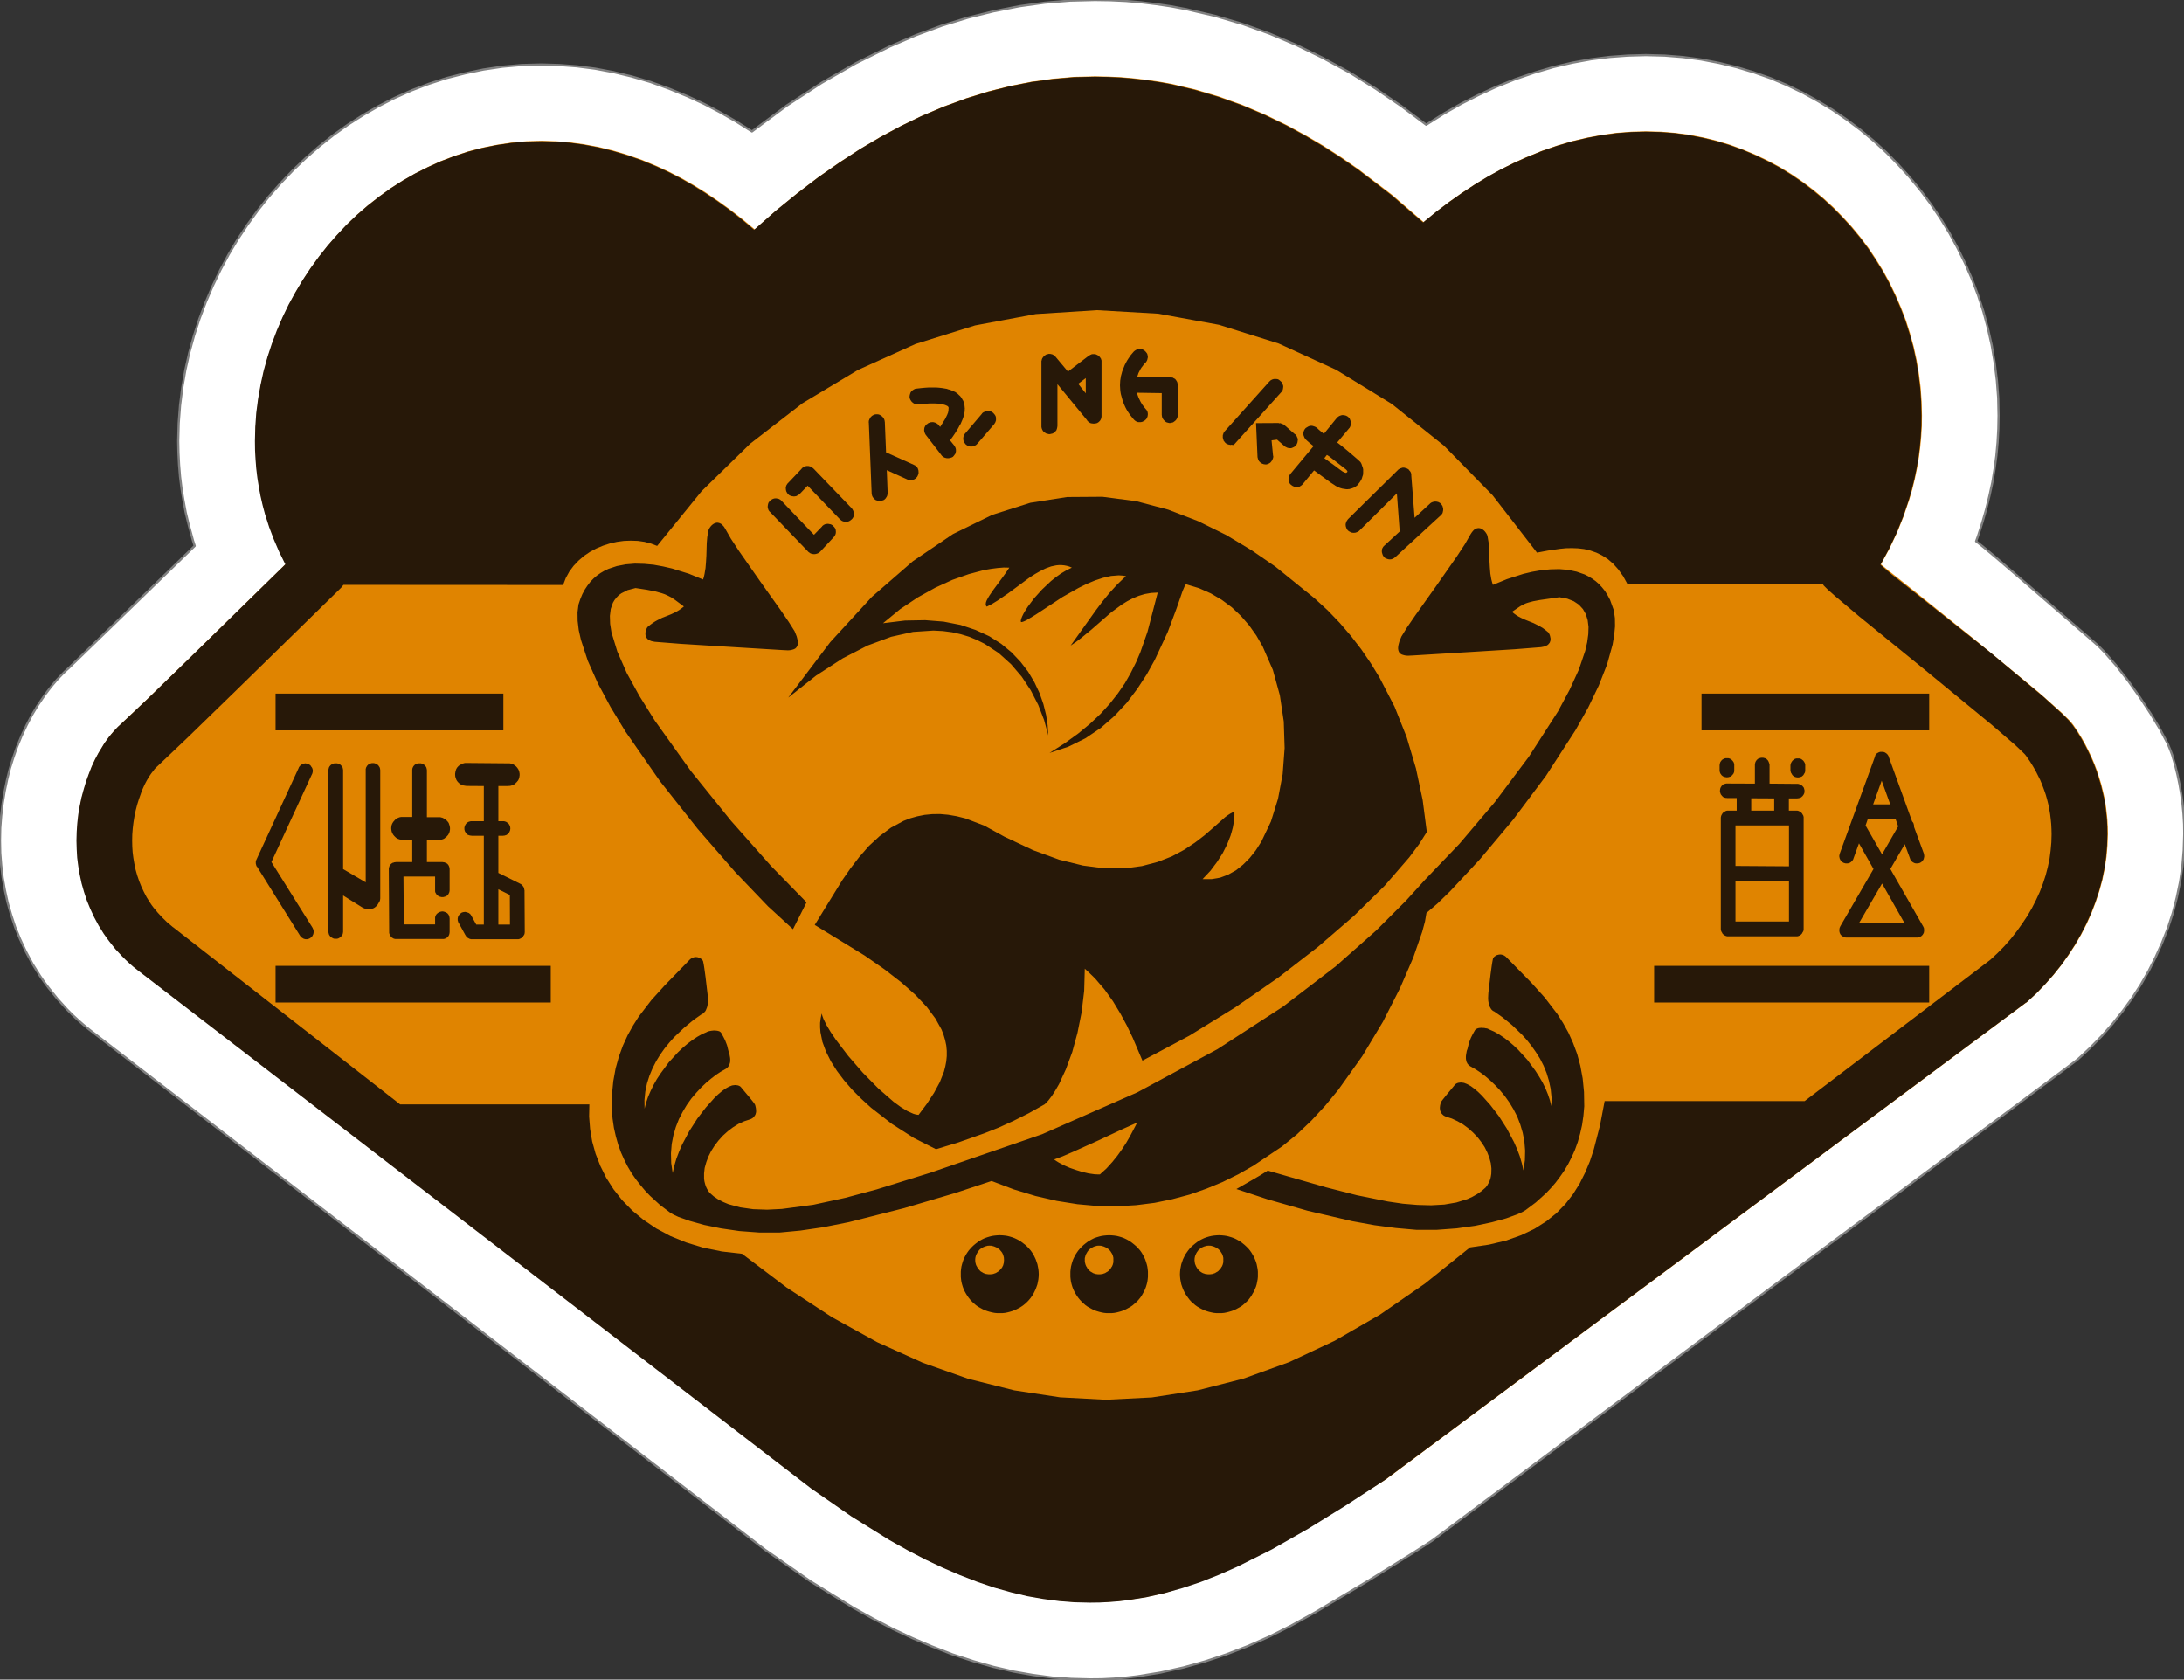 <?xml version="1.0" encoding="UTF-8"?>
<!DOCTYPE svg PUBLIC "-//W3C//DTD SVG 1.1//EN" "http://www.w3.org/Graphics/SVG/1.1/DTD/svg11.dtd">
<svg version="1.2" width="178.8mm" height="137.5mm" viewBox="0 0 17880 13750" preserveAspectRatio="xMidYMid" fill-rule="evenodd" stroke-width="28.222" stroke-linejoin="round" xmlns="http://www.w3.org/2000/svg" xmlns:ooo="http://xml.openoffice.org/svg/export" xmlns:xlink="http://www.w3.org/1999/xlink" xmlns:presentation="http://sun.com/xmlns/staroffice/presentation" xmlns:smil="http://www.w3.org/2001/SMIL20/" xmlns:anim="urn:oasis:names:tc:opendocument:xmlns:animation:1.0" xml:space="preserve">
 <rect x="0" y="0" width="17880" height="13750" fill="#333333" stroke="none"/>
 <defs class="ClipPathGroup">
  <clipPath id="presentation_clip_path" clipPathUnits="userSpaceOnUse">
   <rect x="0" y="0" width="17880" height="13750"/>
  </clipPath>
  <clipPath id="presentation_clip_path_shrink" clipPathUnits="userSpaceOnUse">
   <rect x="17" y="13" width="17845" height="13723"/>
  </clipPath>
 </defs>
 <defs class="TextShapeIndex">
  <g ooo:slide="id1" ooo:id-list="id3 id4 id5 id6 id7 id8 id9 id10 id11 id12 id13 id14 id15 id16 id17 id18 id19 id20 id21 id22 id23 id24 id25 id26 id27 id28 id29 id30"/>
 </defs>
 <defs class="EmbeddedBulletChars">
  <g id="bullet-char-template-57356" transform="scale(0,-0)">
   <path d="M 580,1141 L 1163,571 580,0 -4,571 580,1141 Z"/>
  </g>
  <g id="bullet-char-template-57354" transform="scale(0,-0)">
   <path d="M 8,1128 L 1137,1128 1137,0 8,0 8,1128 Z"/>
  </g>
  <g id="bullet-char-template-10146" transform="scale(0,-0)">
   <path d="M 174,0 L 602,739 174,1481 1456,739 174,0 Z M 1358,739 L 309,1346 659,739 1358,739 Z"/>
  </g>
  <g id="bullet-char-template-10132" transform="scale(0,-0)">
   <path d="M 2015,739 L 1276,0 717,0 1260,543 174,543 174,936 1260,936 717,1481 1274,1481 2015,739 Z"/>
  </g>
  <g id="bullet-char-template-10007" transform="scale(0,-0)">
   <path d="M 0,-2 C -7,14 -16,27 -25,37 L 356,567 C 262,823 215,952 215,954 215,979 228,992 255,992 264,992 276,990 289,987 310,991 331,999 354,1012 L 381,999 492,748 772,1049 836,1024 860,1049 C 881,1039 901,1025 922,1006 886,937 835,863 770,784 769,783 710,716 594,584 L 774,223 C 774,196 753,168 711,139 L 727,119 C 717,90 699,76 672,76 641,76 570,178 457,381 L 164,-76 C 142,-110 111,-127 72,-127 30,-127 9,-110 8,-76 1,-67 -2,-52 -2,-32 -2,-23 -1,-13 0,-2 Z"/>
  </g>
  <g id="bullet-char-template-10004" transform="scale(0,-0)">
   <path d="M 285,-33 C 182,-33 111,30 74,156 52,228 41,333 41,471 41,549 55,616 82,672 116,743 169,778 240,778 293,778 328,747 346,684 L 369,508 C 377,444 397,411 428,410 L 1163,1116 C 1174,1127 1196,1133 1229,1133 1271,1133 1292,1118 1292,1087 L 1292,965 C 1292,929 1282,901 1262,881 L 442,47 C 390,-6 338,-33 285,-33 Z"/>
  </g>
  <g id="bullet-char-template-9679" transform="scale(0,-0)">
   <path d="M 813,0 C 632,0 489,54 383,161 276,268 223,411 223,592 223,773 276,916 383,1023 489,1130 632,1184 813,1184 992,1184 1136,1130 1245,1023 1353,916 1407,772 1407,592 1407,412 1353,268 1245,161 1136,54 992,0 813,0 Z"/>
  </g>
  <g id="bullet-char-template-8226" transform="scale(0,-0)">
   <path d="M 346,457 C 273,457 209,483 155,535 101,586 74,649 74,723 74,796 101,859 155,911 209,963 273,989 346,989 419,989 480,963 531,910 582,859 608,796 608,723 608,648 583,586 532,535 482,483 420,457 346,457 Z"/>
  </g>
  <g id="bullet-char-template-8211" transform="scale(0,-0)">
   <path d="M -4,459 L 1135,459 1135,606 -4,606 -4,459 Z"/>
  </g>
  <g id="bullet-char-template-61548" transform="scale(0,-0)">
   <path d="M 173,740 C 173,903 231,1043 346,1159 462,1274 601,1332 765,1332 928,1332 1067,1274 1183,1159 1299,1043 1357,903 1357,740 1357,577 1299,437 1183,322 1067,206 928,148 765,148 601,148 462,206 346,322 231,437 173,577 173,740 Z"/>
  </g>
 </defs>
 <g>
  <g id="id2" class="Master_Slide">
   <g id="bg-id2" class="Background"/>
   <g id="bo-id2" class="BackgroundObjects"/>
  </g>
 </g>
 <g class="SlideGroup">
  <g>
   <g id="container-id1">
    <g id="id1" class="Slide" clip-path="url(#presentation_clip_path)">
     <g class="Page">
      <g class="Group">
       <g class="com.sun.star.drawing.PolyPolygonShape">
        <g id="id3">
         <rect class="BoundingBox" stroke="none" fill="none" x="-1" y="-1" width="17885" height="13751"/>
         <path fill="rgb(255,255,255)" stroke="none" d="M 17783,6180 L 17806,6259 17826,6339 17843,6420 17857,6501 17868,6582 17876,6664 17881,6746 17882,6828 17878,6958 17867,7088 17848,7218 17821,7347 17789,7472 17749,7595 17701,7717 17647,7837 17590,7950 17526,8061 17456,8170 17379,8276 17297,8379 17208,8480 17113,8577 17012,8671 16958,8712 16807,8825 16268,9226 14597,10468 11730,12608 11717,12617 11685,12638 11571,12711 11206,12938 10768,13199 10563,13312 10389,13399 10214,13476 10040,13543 9865,13601 9690,13650 9501,13692 9311,13723 9215,13734 9119,13742 9022,13747 8925,13748 8771,13744 8616,13733 8458,13712 8298,13684 8134,13646 7968,13599 7797,13543 7624,13476 7469,13410 7311,13336 7149,13252 6983,13160 6636,12946 6271,12692 6270,12692 734,8431 685,8391 638,8350 593,8308 550,8265 470,8177 397,8086 361,8038 328,7990 266,7891 212,7790 164,7687 124,7589 91,7489 62,7388 40,7287 22,7185 10,7084 2,6983 0,6882 2,6779 10,6677 22,6577 38,6479 58,6383 81,6290 109,6201 139,6115 177,6023 218,5936 261,5854 307,5777 369,5686 401,5644 433,5604 466,5565 500,5529 534,5495 568,5464 1594,4469 1587,4447 1580,4426 1569,4385 1543,4289 1520,4194 1502,4097 1486,4000 1474,3903 1466,3805 1461,3708 1459,3610 1463,3464 1474,3319 1492,3175 1517,3031 1549,2889 1588,2748 1633,2609 1685,2472 1742,2339 1804,2210 1872,2083 1946,1959 2026,1839 2110,1723 2200,1610 2295,1502 2397,1395 2503,1294 2614,1197 2729,1106 2848,1021 2972,942 3099,869 3230,802 3369,740 3511,686 3656,639 3805,601 3958,569 4113,546 4272,532 4433,528 4577,532 4724,543 4872,562 5021,590 5172,626 5325,671 5478,726 5633,790 5763,850 5893,918 6024,993 6156,1076 6443,863 6727,678 7006,518 7281,382 7496,289 7710,210 7922,145 8132,93 8345,51 8554,22 8761,5 8964,0 9091,2 9217,8 9342,19 9466,34 9588,52 9710,75 9948,130 10174,197 10395,276 10612,368 10824,471 11047,592 11263,726 11473,869 11676,1021 11819,931 11961,850 12103,778 12244,713 12403,649 12561,595 12717,549 12872,513 13026,485 13177,466 13327,455 13474,451 13628,455 13779,467 13928,487 14074,515 14218,550 14358,592 14495,640 14628,696 14757,758 14881,826 15002,899 15119,979 15232,1064 15340,1154 15444,1249 15543,1350 15636,1453 15725,1561 15808,1672 15886,1788 15959,1907 16026,2030 16088,2156 16144,2285 16194,2417 16238,2552 16275,2689 16306,2828 16330,2970 16348,3113 16359,3257 16362,3403 16360,3511 16354,3620 16344,3730 16329,3839 16311,3949 16287,4060 16260,4170 16228,4281 16204,4356 16192,4393 16178,4431 16235,4476 16338,4562 16626,4809 17143,5256 17184,5293 17228,5338 17323,5446 17421,5571 17517,5706 17607,5843 17685,5972 17746,6087 17767,6137 17783,6180 Z"/>
        </g>
       </g>
       <g class="com.sun.star.drawing.PolyPolygonShape">
        <g id="id4">
         <rect class="BoundingBox" stroke="none" fill="none" x="-10" y="-10" width="17903" height="13769"/>
         <path fill="none" stroke="rgb(128,128,128)" stroke-width="18" stroke-linejoin="round" d="M 17783,6180 L 17806,6259 17826,6339 17843,6420 17857,6501 17868,6582 17876,6664 17881,6746 17882,6828 17878,6958 17867,7088 17848,7218 17821,7347 17789,7472 17749,7595 17701,7717 17647,7837 17590,7950 17526,8061 17456,8170 17379,8276 17297,8379 17208,8480 17113,8577 17012,8671 16958,8712 16807,8825 16268,9226 14597,10468 11730,12608 11717,12617 11685,12638 11571,12711 11206,12938 10768,13199 10563,13312 10389,13399 10214,13476 10040,13543 9865,13601 9690,13650 9501,13692 9311,13723 9215,13734 9119,13742 9022,13747 8925,13748 8771,13744 8616,13733 8458,13712 8298,13684 8134,13646 7968,13599 7797,13543 7624,13476 7469,13410 7311,13336 7149,13252 6983,13160 6636,12946 6271,12692 6270,12692 734,8431 685,8391 638,8350 593,8308 550,8265 470,8177 397,8086 361,8038 328,7990 266,7891 212,7790 164,7687 124,7589 91,7489 62,7388 40,7287 22,7185 10,7084 2,6983 0,6882 2,6779 10,6677 22,6577 38,6479 58,6383 81,6290 109,6201 139,6115 177,6023 218,5936 261,5854 307,5777 369,5686 401,5644 433,5604 466,5565 500,5529 534,5495 568,5464 1594,4469 1587,4447 1580,4426 1569,4385 1543,4289 1520,4194 1502,4097 1486,4000 1474,3903 1466,3805 1461,3708 1459,3610 1463,3464 1474,3319 1492,3175 1517,3031 1549,2889 1588,2748 1633,2609 1685,2472 1742,2339 1804,2210 1872,2083 1946,1959 2026,1839 2110,1723 2200,1610 2295,1502 2397,1395 2503,1294 2614,1197 2729,1106 2848,1021 2972,942 3099,869 3230,802 3369,740 3511,686 3656,639 3805,601 3958,569 4113,546 4272,532 4433,528 4577,532 4724,543 4872,562 5021,590 5172,626 5325,671 5478,726 5633,790 5763,850 5893,918 6024,993 6156,1076 6443,863 6727,678 7006,518 7281,382 7496,289 7710,210 7922,145 8132,93 8345,51 8554,22 8761,5 8964,0 9091,2 9217,8 9342,19 9466,34 9588,52 9710,75 9948,130 10174,197 10395,276 10612,368 10824,471 11047,592 11263,726 11473,869 11676,1021 11819,931 11961,850 12103,778 12244,713 12403,649 12561,595 12717,549 12872,513 13026,485 13177,466 13327,455 13474,451 13628,455 13779,467 13928,487 14074,515 14218,550 14358,592 14495,640 14628,696 14757,758 14881,826 15002,899 15119,979 15232,1064 15340,1154 15444,1249 15543,1350 15636,1453 15725,1561 15808,1672 15886,1788 15959,1907 16026,2030 16088,2156 16144,2285 16194,2417 16238,2552 16275,2689 16306,2828 16330,2970 16348,3113 16359,3257 16362,3403 16360,3511 16354,3620 16344,3730 16329,3839 16311,3949 16287,4060 16260,4170 16228,4281 16204,4356 16192,4393 16178,4431 16235,4476 16338,4562 16626,4809 17143,5256 17184,5293 17228,5338 17323,5446 17421,5571 17517,5706 17607,5843 17685,5972 17746,6087 17767,6137 17783,6180 Z"/>
        </g>
       </g>
       <g class="com.sun.star.drawing.PolyPolygonShape">
        <g id="id5">
         <rect class="BoundingBox" stroke="none" fill="none" x="629" y="624" width="16630" height="12495"/>
         <path fill="rgb(224,132,0)" stroke="none" d="M 11337,12116 L 11143,12237 10900,12375 10348,12667 9842,12915 9655,12997 9587,13024 9539,13039 9388,13073 9236,13097 9159,13106 9082,13112 9005,13116 8928,13117 8802,13114 8675,13104 8546,13087 8414,13064 8281,13032 8145,12994 8006,12947 7864,12892 7724,12832 7582,12765 7436,12689 7286,12605 6974,12411 6644,12182 1130,7939 1096,7912 1064,7884 1033,7855 1004,7826 948,7766 898,7703 875,7672 852,7639 811,7573 775,7506 743,7437 716,7369 692,7300 673,7230 657,7160 645,7089 637,7019 632,6949 630,6879 632,6806 637,6734 645,6663 657,6594 671,6526 689,6460 708,6396 730,6335 754,6273 781,6215 810,6161 841,6110 858,6082 876,6057 895,6032 913,6009 932,5987 952,5966 991,5928 1204,5726 1547,5393 2340,4617 2290,4517 2246,4415 2207,4312 2174,4208 2154,4134 2137,4059 2123,3984 2111,3910 2102,3834 2096,3759 2092,3683 2091,3608 2094,3492 2103,3377 2117,3262 2137,3148 2162,3035 2193,2923 2230,2812 2271,2704 2316,2597 2367,2493 2422,2391 2481,2291 2545,2194 2614,2100 2686,2009 2762,1922 2842,1837 2926,1756 3014,1680 3106,1608 3201,1540 3299,1478 3400,1420 3504,1367 3612,1318 3722,1276 3835,1239 3951,1209 4069,1185 4189,1167 4311,1156 4436,1153 4550,1156 4665,1165 4782,1181 4900,1203 5019,1232 5139,1268 5259,1310 5381,1361 5480,1407 5579,1458 5679,1515 5779,1577 5878,1644 5978,1716 6079,1794 6179,1878 6355,1723 6529,1581 6702,1449 6874,1329 7044,1219 7212,1119 7379,1030 7544,950 7729,871 7912,804 8092,748 8271,703 8448,668 8624,644 8797,629 8967,625 9074,627 9179,632 9283,641 9386,653 9489,668 9590,686 9789,733 9983,791 10172,859 10358,938 10539,1026 10690,1108 10838,1195 10982,1288 11123,1386 11396,1594 11655,1818 11761,1732 11867,1651 11972,1577 12078,1508 12183,1445 12288,1387 12392,1334 12496,1287 12623,1235 12748,1192 12873,1155 12997,1126 13119,1103 13240,1087 13360,1078 13477,1075 13597,1078 13715,1088 13831,1103 13944,1125 14055,1152 14164,1185 14270,1224 14373,1267 14474,1315 14571,1367 14666,1425 14757,1487 14846,1554 14930,1624 15012,1699 15089,1778 15163,1859 15233,1944 15299,2032 15360,2124 15418,2218 15471,2315 15519,2415 15563,2517 15603,2621 15637,2728 15667,2836 15691,2946 15710,3058 15724,3171 15732,3285 15735,3400 15734,3485 15729,3572 15721,3658 15710,3745 15695,3832 15677,3919 15656,4006 15630,4093 15585,4226 15532,4358 15470,4489 15399,4620 15479,4685 15655,4825 16168,5237 16691,5668 16878,5834 16939,5894 16960,5917 16974,5935 17009,5986 17041,6038 17071,6091 17098,6145 17124,6199 17147,6254 17168,6309 17186,6365 17203,6421 17217,6478 17230,6535 17240,6593 17247,6651 17253,6709 17256,6768 17257,6827 17254,6920 17246,7013 17232,7107 17213,7200 17188,7292 17158,7383 17124,7473 17084,7562 17040,7648 16991,7733 16937,7816 16878,7898 16815,7977 16747,8054 16675,8129 16598,8200 16593,8205 16591,8206 16590,8207 16589,8208 16587,8208 11352,12106 11349,12109 11345,12111 11337,12116 Z"/>
        </g>
       </g>
       <g class="com.sun.star.drawing.PolyPolygonShape">
        <g id="id6">
         <rect class="BoundingBox" stroke="none" fill="none" x="1128" y="7938" width="5" height="5"/>
         <path fill="rgb(229,223,217)" stroke="none" d="M 1132,7941 L 1130,7939 1129,7938 1132,7941 Z"/>
        </g>
       </g>
       <g class="com.sun.star.drawing.PolyPolygonShape">
        <g id="id7">
         <rect class="BoundingBox" stroke="none" fill="none" x="13930" y="5677" width="1866" height="303"/>
         <path fill="rgb(39,24,8)" stroke="none" d="M 14862,5979 L 13930,5979 13930,5678 15794,5678 15794,5979 14862,5979 Z"/>
        </g>
       </g>
       <g class="com.sun.star.drawing.PolyPolygonShape">
        <g id="id8">
         <rect class="BoundingBox" stroke="none" fill="none" x="2255" y="7907" width="2255" height="302"/>
         <path fill="rgb(39,24,8)" stroke="none" d="M 3383,8207 L 2256,8207 2256,7907 4509,7907 4509,8207 3383,8207 Z"/>
        </g>
       </g>
       <g class="com.sun.star.drawing.PolyPolygonShape">
        <g id="id9">
         <rect class="BoundingBox" stroke="none" fill="none" x="7865" y="10112" width="640" height="640"/>
         <path fill="rgb(39,24,8)" stroke="none" d="M 8220,10314 L 8219,10307 8219,10299 8218,10292 8216,10285 8214,10277 8212,10270 8208,10263 8205,10256 8200,10249 8195,10243 8190,10237 8185,10231 8179,10226 8173,10222 8166,10217 8160,10213 8153,10210 8146,10207 8139,10204 8132,10202 8125,10200 8117,10198 8109,10198 8102,10197 8094,10198 8086,10198 8079,10200 8071,10202 8064,10204 8057,10207 8050,10210 8044,10213 8037,10217 8030,10222 8024,10226 8019,10231 8014,10237 8009,10243 8004,10249 8001,10256 7997,10263 7993,10270 7990,10277 7988,10285 7986,10292 7985,10299 7984,10307 7984,10314 7984,10322 7985,10330 7986,10338 7988,10345 7990,10353 7993,10360 7997,10367 8001,10374 8004,10381 8009,10387 8014,10393 8019,10398 8024,10404 8030,10409 8037,10413 8044,10417 8050,10421 8057,10424 8064,10426 8071,10429 8079,10430 8086,10431 8094,10432 8102,10432 8109,10432 8117,10431 8125,10430 8132,10429 8139,10426 8146,10424 8153,10421 8160,10417 8166,10413 8173,10409 8179,10404 8185,10398 8190,10393 8195,10387 8200,10381 8205,10374 8208,10367 8212,10360 8214,10353 8216,10345 8218,10338 8219,10330 8219,10322 8220,10314 Z M 8504,10431 L 8503,10453 8501,10473 8497,10494 8493,10514 8486,10534 8479,10553 8470,10572 8461,10590 8450,10608 8438,10625 8424,10642 8410,10657 8395,10671 8378,10685 8361,10697 8344,10707 8325,10717 8306,10726 8287,10733 8267,10739 8247,10744 8227,10748 8206,10750 8185,10750 8164,10750 8143,10748 8122,10744 8102,10739 8082,10733 8062,10726 8043,10717 8025,10707 8007,10697 7990,10685 7974,10671 7959,10657 7945,10642 7931,10625 7919,10608 7908,10590 7898,10572 7889,10553 7882,10534 7876,10514 7871,10494 7868,10473 7866,10453 7866,10431 7866,10410 7868,10390 7871,10369 7876,10349 7882,10329 7889,10309 7898,10290 7908,10271 7919,10254 7931,10237 7945,10221 7959,10206 7974,10192 7990,10179 8007,10166 8025,10155 8043,10145 8062,10136 8082,10129 8102,10123 8122,10118 8143,10115 8164,10113 8185,10112 8206,10113 8227,10115 8247,10118 8267,10123 8287,10129 8306,10136 8325,10145 8344,10155 8361,10166 8378,10179 8395,10192 8410,10206 8424,10221 8438,10237 8450,10254 8461,10271 8470,10290 8479,10309 8486,10329 8493,10349 8497,10369 8501,10390 8503,10410 8504,10431 Z"/>
        </g>
       </g>
       <g class="com.sun.star.drawing.PolyPolygonShape">
        <g id="id10">
         <rect class="BoundingBox" stroke="none" fill="none" x="8762" y="10112" width="638" height="640"/>
         <path fill="rgb(39,24,8)" stroke="none" d="M 9115,10314 L 9115,10307 9115,10299 9114,10292 9112,10285 9110,10277 9107,10270 9104,10263 9099,10256 9095,10249 9091,10243 9086,10237 9080,10231 9075,10226 9069,10222 9062,10217 9055,10213 9049,10210 9042,10207 9035,10204 9028,10202 9021,10200 9013,10198 9005,10198 8997,10197 8990,10198 8982,10198 8975,10200 8967,10202 8960,10204 8953,10207 8947,10210 8941,10213 8934,10217 8927,10222 8921,10226 8916,10231 8910,10237 8906,10243 8901,10249 8898,10256 8893,10263 8890,10270 8887,10277 8885,10285 8883,10292 8881,10299 8881,10307 8881,10314 8881,10322 8881,10330 8883,10338 8885,10345 8887,10353 8890,10360 8893,10367 8898,10374 8901,10381 8906,10387 8910,10393 8916,10398 8921,10404 8927,10409 8934,10413 8941,10417 8947,10421 8953,10424 8960,10426 8967,10429 8975,10430 8982,10431 8990,10432 8997,10432 9005,10432 9013,10431 9021,10430 9028,10429 9035,10426 9042,10424 9049,10421 9055,10417 9062,10413 9069,10409 9075,10404 9080,10398 9086,10393 9091,10387 9095,10381 9099,10374 9104,10367 9107,10360 9110,10353 9112,10345 9114,10338 9115,10330 9115,10322 9115,10314 Z M 9398,10431 L 9398,10453 9396,10473 9393,10494 9388,10514 9382,10534 9375,10553 9366,10572 9356,10590 9346,10608 9334,10625 9320,10642 9306,10657 9290,10671 9274,10685 9257,10697 9239,10707 9221,10717 9202,10726 9183,10733 9163,10739 9143,10744 9122,10748 9101,10750 9080,10750 9060,10750 9039,10748 9018,10744 8998,10739 8978,10733 8958,10726 8940,10717 8922,10707 8904,10697 8887,10685 8871,10671 8856,10657 8842,10642 8828,10625 8816,10608 8805,10590 8795,10572 8786,10553 8779,10534 8773,10514 8768,10494 8765,10473 8763,10453 8763,10431 8763,10410 8765,10390 8768,10369 8773,10349 8779,10329 8786,10309 8795,10290 8805,10271 8816,10254 8828,10237 8842,10221 8856,10206 8871,10192 8887,10179 8904,10166 8922,10155 8940,10145 8958,10136 8978,10129 8998,10123 9018,10118 9039,10115 9060,10113 9080,10112 9101,10113 9122,10115 9143,10118 9163,10123 9183,10129 9202,10136 9221,10145 9239,10155 9257,10166 9274,10179 9290,10192 9306,10206 9320,10221 9334,10237 9346,10254 9356,10271 9366,10290 9375,10309 9382,10329 9388,10349 9393,10369 9396,10390 9398,10410 9398,10431 Z"/>
        </g>
       </g>
       <g class="com.sun.star.drawing.PolyPolygonShape">
        <g id="id11">
         <rect class="BoundingBox" stroke="none" fill="none" x="9660" y="10112" width="640" height="640"/>
         <path fill="rgb(39,24,8)" stroke="none" d="M 10015,10314 L 10015,10307 10015,10299 10014,10292 10012,10285 10010,10277 10007,10270 10004,10263 9999,10256 9995,10249 9991,10243 9986,10237 9980,10231 9975,10226 9969,10222 9962,10217 9955,10213 9949,10210 9942,10207 9935,10204 9928,10202 9921,10200 9913,10198 9905,10198 9897,10197 9890,10198 9882,10198 9874,10200 9867,10202 9859,10204 9852,10207 9845,10210 9838,10213 9832,10217 9826,10222 9820,10226 9814,10231 9809,10237 9805,10243 9800,10249 9796,10256 9792,10263 9789,10270 9786,10277 9783,10285 9782,10292 9780,10299 9780,10307 9779,10314 9780,10322 9780,10330 9782,10338 9783,10345 9786,10353 9789,10360 9792,10367 9796,10374 9800,10381 9805,10387 9809,10393 9814,10398 9820,10404 9826,10409 9832,10413 9838,10417 9845,10421 9852,10424 9859,10426 9867,10429 9874,10430 9882,10431 9890,10432 9897,10432 9905,10432 9913,10431 9921,10430 9928,10429 9935,10426 9942,10424 9949,10421 9955,10417 9962,10413 9969,10409 9975,10404 9980,10398 9986,10393 9991,10387 9995,10381 9999,10374 10004,10367 10007,10360 10010,10353 10012,10345 10014,10338 10015,10330 10015,10322 10015,10314 Z M 10298,10431 L 10298,10453 10296,10473 10292,10494 10288,10514 10282,10534 10274,10553 10266,10572 10255,10590 10245,10608 10233,10625 10220,10642 10205,10657 10190,10671 10174,10685 10157,10697 10139,10707 10121,10717 10102,10726 10082,10733 10062,10739 10042,10744 10022,10748 10001,10750 9979,10750 9959,10750 9938,10748 9918,10744 9897,10739 9877,10733 9858,10726 9839,10717 9820,10707 9803,10697 9786,10685 9770,10671 9754,10657 9740,10642 9727,10625 9715,10608 9703,10590 9694,10572 9685,10553 9678,10534 9671,10514 9667,10494 9663,10473 9661,10453 9660,10431 9661,10410 9663,10390 9667,10369 9671,10349 9678,10329 9685,10309 9694,10290 9703,10271 9715,10254 9727,10237 9740,10221 9754,10206 9770,10192 9786,10179 9803,10166 9820,10155 9839,10145 9858,10136 9877,10129 9897,10123 9918,10118 9938,10115 9959,10113 9979,10112 10001,10113 10022,10115 10042,10118 10062,10123 10082,10129 10102,10136 10121,10145 10139,10155 10157,10166 10174,10179 10190,10192 10205,10206 10220,10221 10233,10237 10245,10254 10255,10271 10266,10290 10274,10309 10282,10329 10288,10349 10292,10369 10296,10390 10298,10410 10298,10431 Z"/>
        </g>
       </g>
       <g class="com.sun.star.drawing.PolyPolygonShape">
        <g id="id12">
         <rect class="BoundingBox" stroke="none" fill="none" x="6285" y="3814" width="707" height="724"/>
         <path fill="rgb(39,24,8)" stroke="none" d="M 6304,4191 L 6302,4189 6300,4188 6299,4186 6298,4185 6295,4181 6293,4178 6291,4174 6289,4169 6288,4165 6287,4161 6286,4159 6286,4157 6285,4152 6285,4148 6285,4144 6286,4140 6286,4135 6288,4127 6289,4123 6290,4119 6292,4115 6294,4112 6297,4108 6299,4105 6302,4102 6305,4099 6312,4093 6315,4091 6319,4089 6323,4086 6327,4085 6331,4083 6335,4082 6339,4081 6343,4080 6348,4080 6352,4080 6356,4080 6361,4081 6365,4082 6370,4083 6374,4084 6378,4085 6381,4087 6385,4089 6389,4092 6392,4094 6395,4097 6398,4100 6664,4378 6730,4310 6731,4308 6732,4306 6736,4303 6739,4301 6742,4298 6746,4296 6750,4294 6754,4292 6758,4291 6762,4290 6767,4289 6771,4289 6776,4288 6780,4289 6785,4289 6789,4290 6794,4291 6795,4291 6797,4291 6799,4292 6801,4292 6803,4293 6805,4294 6808,4296 6812,4298 6815,4300 6819,4303 6822,4307 6825,4310 6828,4313 6831,4316 6833,4320 6836,4323 6838,4327 6839,4331 6841,4335 6842,4339 6842,4343 6843,4348 6843,4352 6843,4356 6843,4360 6842,4364 6842,4369 6840,4373 6839,4377 6837,4381 6835,4384 6833,4388 6831,4391 6828,4394 6825,4398 6714,4517 6713,4518 6712,4518 6710,4520 6708,4521 6706,4523 6702,4525 6700,4527 6698,4529 6694,4530 6690,4532 6686,4533 6682,4534 6678,4535 6674,4536 6670,4536 6666,4537 6661,4536 6657,4536 6653,4535 6648,4534 6644,4533 6640,4532 6636,4530 6633,4529 6630,4527 6628,4525 6625,4523 6622,4521 6619,4519 6304,4191 Z M 6973,4161 L 6975,4164 6978,4168 6980,4171 6982,4175 6984,4179 6986,4183 6987,4187 6989,4191 6990,4195 6990,4199 6991,4204 6991,4208 6991,4212 6990,4217 6990,4221 6989,4226 6987,4230 6986,4234 6984,4237 6981,4241 6979,4245 6976,4248 6973,4251 6970,4254 6967,4256 6964,4259 6960,4261 6956,4264 6953,4266 6948,4268 6944,4269 6940,4271 6932,4271 6928,4271 6924,4271 6920,4271 6916,4271 6912,4270 6908,4270 6903,4268 6899,4267 6895,4265 6891,4263 6887,4260 6884,4258 6881,4255 6878,4253 6612,3976 6546,4045 6543,4047 6539,4050 6536,4052 6532,4054 6529,4056 6525,4058 6521,4060 6518,4062 6513,4063 6509,4063 6504,4064 6500,4064 6496,4064 6491,4063 6487,4063 6483,4062 6479,4061 6475,4060 6471,4058 6467,4057 6464,4055 6460,4053 6457,4050 6455,4048 6451,4044 6448,4041 6445,4037 6443,4033 6441,4030 6439,4026 6437,4022 6436,4018 6434,4009 6434,4004 6433,4000 6433,3996 6433,3991 6434,3987 6435,3983 6436,3979 6437,3975 6439,3972 6441,3968 6444,3964 6446,3960 6449,3957 6452,3954 6563,3837 6563,3836 6564,3835 6566,3833 6568,3831 6570,3829 6574,3827 6579,3824 6582,3822 6586,3820 6590,3818 6594,3817 6598,3816 6602,3815 6606,3815 6610,3815 6614,3815 6619,3815 6623,3816 6627,3817 6632,3818 6636,3820 6640,3822 6644,3824 6646,3825 6648,3826 6650,3827 6651,3829 6659,3835 6973,4161 Z"/>
        </g>
       </g>
       <g class="com.sun.star.drawing.PolyPolygonShape">
        <g id="id13">
         <rect class="BoundingBox" stroke="none" fill="none" x="7112" y="3391" width="410" height="712"/>
         <path fill="rgb(39,24,8)" stroke="none" d="M 7267,4033 L 7267,4037 7267,4042 7266,4046 7265,4050 7264,4055 7263,4059 7261,4063 7259,4067 7257,4071 7254,4074 7252,4078 7249,4082 7246,4085 7243,4088 7240,4090 7237,4093 7233,4094 7229,4096 7225,4097 7221,4098 7217,4099 7213,4100 7208,4101 7204,4102 7199,4102 7195,4101 7191,4100 7186,4100 7183,4099 7179,4097 7175,4096 7172,4095 7168,4093 7164,4090 7161,4088 7158,4085 7154,4082 7152,4078 7149,4075 7147,4072 7144,4068 7142,4063 7140,4059 7139,4055 7138,4051 7137,4046 7136,4042 7136,4038 7113,3459 7112,3457 7112,3455 7113,3450 7113,3446 7114,3442 7116,3438 7117,3434 7119,3430 7121,3427 7123,3423 7125,3419 7127,3416 7130,3413 7133,3410 7136,3407 7139,3404 7143,3402 7146,3400 7150,3398 7154,3396 7158,3394 7163,3393 7167,3392 7171,3392 7176,3392 7180,3391 7184,3392 7189,3392 7193,3393 7197,3394 7199,3395 7200,3395 7202,3396 7204,3397 7206,3398 7208,3400 7211,3402 7215,3404 7218,3407 7222,3409 7225,3412 7228,3416 7230,3419 7233,3423 7234,3424 7235,3426 7236,3427 7237,3429 7239,3433 7240,3437 7242,3441 7242,3445 7243,3450 7244,3455 7254,3703 7483,3806 7486,3808 7490,3809 7493,3812 7496,3814 7499,3816 7503,3819 7506,3822 7509,3826 7511,3829 7513,3833 7515,3837 7516,3842 7518,3846 7519,3850 7519,3855 7520,3860 7520,3864 7520,3868 7520,3872 7520,3876 7519,3879 7518,3883 7516,3887 7515,3891 7513,3895 7511,3899 7509,3903 7506,3906 7503,3910 7501,3913 7498,3915 7495,3918 7491,3920 7487,3923 7483,3925 7479,3926 7475,3928 7471,3929 7467,3930 7463,3931 7458,3931 7453,3931 7449,3931 7445,3930 7440,3929 7436,3928 7433,3927 7430,3926 7260,3849 7267,4033 Z"/>
        </g>
       </g>
       <g class="com.sun.star.drawing.PolyPolygonShape">
        <g id="id14">
         <rect class="BoundingBox" stroke="none" fill="none" x="11016" y="3827" width="801" height="753"/>
         <path fill="rgb(39,24,8)" stroke="none" d="M 11129,4344 L 11123,4349 11119,4351 11116,4353 11112,4355 11108,4357 11104,4358 11099,4360 11095,4361 11091,4361 11086,4362 11082,4362 11078,4362 11074,4361 11070,4361 11066,4360 11062,4358 11058,4357 11054,4355 11051,4353 11047,4351 11043,4349 11040,4346 11036,4344 11033,4340 11030,4337 11028,4333 11026,4330 11024,4326 11022,4322 11021,4318 11019,4314 11018,4309 11017,4304 11017,4300 11016,4296 11017,4292 11017,4288 11018,4284 11019,4281 11021,4276 11022,4272 11024,4268 11026,4264 11029,4260 11031,4257 11036,4250 11443,3849 11447,3845 11450,3842 11454,3840 11457,3838 11461,3836 11465,3834 11469,3833 11472,3832 11477,3830 11481,3829 11483,3828 11485,3828 11487,3828 11489,3828 11492,3828 11494,3828 11498,3829 11503,3830 11507,3832 11512,3833 11516,3834 11520,3836 11524,3838 11527,3840 11531,3842 11534,3845 11536,3849 11539,3852 11542,3855 11544,3858 11547,3862 11549,3866 11551,3870 11552,3874 11553,3878 11554,3880 11554,3881 11554,3885 11554,3889 11554,3893 11554,3895 11554,3895 11554,3895 11554,3895 11554,3895 11554,3895 11554,3895 11554,3895 11554,3895 11554,3893 11581,4239 11707,4123 11710,4120 11714,4117 11717,4115 11721,4113 11724,4112 11728,4110 11732,4109 11736,4108 11738,4107 11740,4107 11744,4106 11749,4106 11753,4106 11758,4106 11762,4107 11767,4108 11771,4109 11775,4110 11779,4112 11783,4114 11786,4116 11790,4118 11793,4121 11796,4124 11799,4128 11802,4131 11804,4134 11806,4137 11808,4141 11810,4144 11811,4148 11812,4152 11813,4156 11814,4160 11815,4164 11815,4169 11815,4173 11815,4178 11814,4182 11813,4187 11812,4192 11811,4196 11810,4200 11808,4203 11806,4207 11803,4210 11801,4213 11798,4216 11795,4219 11422,4562 11419,4564 11415,4567 11412,4569 11408,4571 11405,4573 11401,4575 11397,4576 11393,4578 11389,4578 11384,4579 11380,4579 11376,4579 11371,4579 11367,4578 11363,4577 11358,4576 11354,4574 11349,4573 11345,4571 11342,4569 11340,4568 11338,4567 11337,4566 11335,4564 11334,4563 11332,4561 11329,4558 11327,4554 11324,4551 11322,4548 11321,4545 11319,4541 11318,4537 11317,4533 11315,4529 11315,4527 11314,4524 11313,4520 11313,4516 11313,4511 11313,4507 11314,4503 11314,4498 11315,4494 11317,4489 11319,4485 11321,4482 11323,4478 11325,4475 11328,4472 11334,4466 11459,4351 11436,4039 11129,4344 Z"/>
        </g>
       </g>
       <g class="com.sun.star.drawing.PolyPolygonShape">
        <g id="id15">
         <rect class="BoundingBox" stroke="none" fill="none" x="10548" y="3397" width="614" height="609"/>
         <path fill="rgb(39,24,8)" stroke="none" d="M 10664,3965 L 10659,3970 10656,3972 10653,3975 10650,3977 10647,3979 10643,3981 10639,3984 10635,3985 10630,3986 10626,3987 10621,3987 10617,3987 10613,3987 10608,3986 10603,3986 10599,3985 10595,3984 10591,3982 10588,3981 10584,3979 10580,3977 10577,3974 10573,3972 10570,3969 10567,3967 10565,3965 10564,3964 10562,3962 10561,3961 10559,3957 10557,3954 10555,3949 10553,3945 10552,3940 10551,3936 10550,3932 10549,3928 10549,3923 10549,3919 10550,3915 10550,3913 10550,3911 10551,3907 10552,3903 10554,3899 10555,3895 10557,3891 10559,3887 10562,3883 10564,3880 10754,3652 10745,3645 10736,3638 10719,3624 10703,3610 10688,3596 10686,3593 10684,3589 10681,3586 10679,3582 10678,3579 10676,3575 10675,3571 10673,3568 10672,3563 10671,3559 10670,3557 10670,3554 10670,3552 10670,3550 10670,3548 10670,3546 10671,3541 10672,3536 10673,3532 10676,3524 10678,3520 10680,3517 10682,3513 10685,3510 10687,3507 10690,3504 10698,3499 10701,3497 10705,3495 10708,3493 10712,3491 10716,3489 10720,3488 10725,3487 10729,3486 10733,3486 10737,3486 10742,3486 10746,3487 10751,3488 10755,3490 10760,3491 10764,3493 10767,3494 10771,3496 10774,3498 10778,3500 10781,3502 10784,3505 10790,3511 10795,3516 10801,3521 10808,3527 10822,3538 10838,3552 10943,3423 10950,3416 10953,3413 10957,3411 10960,3408 10964,3406 10968,3404 10972,3403 10976,3401 10980,3400 10984,3399 10988,3398 10992,3398 10996,3398 11000,3399 11004,3400 11009,3400 11013,3401 11017,3402 11022,3404 11026,3406 11030,3408 11034,3411 11037,3414 11039,3415 11041,3416 11042,3418 11044,3419 11045,3421 11046,3422 11049,3426 11050,3429 11052,3432 11053,3436 11054,3440 11056,3444 11058,3449 11059,3453 11060,3457 11060,3461 11060,3466 11059,3475 11057,3483 11056,3487 11054,3491 11053,3495 11051,3498 11049,3502 11046,3505 10947,3623 10952,3626 10960,3632 10983,3650 11046,3702 11109,3756 11131,3776 11138,3783 11140,3786 11141,3788 11146,3797 11149,3806 11155,3824 11157,3828 11158,3833 11159,3838 11160,3842 11160,3847 11160,3851 11160,3861 11160,3867 11160,3872 11159,3878 11159,3884 11158,3890 11156,3895 11154,3901 11152,3907 11151,3912 11149,3917 11147,3922 11144,3928 11141,3933 11138,3938 11135,3943 11131,3949 11113,3972 11107,3977 11100,3982 11093,3987 11086,3991 11083,3992 11079,3994 11075,3995 11071,3997 11068,3998 11064,3999 11056,4001 11053,4002 11050,4003 11046,4004 11043,4004 11039,4004 11036,4005 11027,4005 11021,4005 11015,4004 11008,4003 11002,4002 10995,4001 10989,4000 10982,3998 10975,3996 10964,3992 10953,3987 10941,3981 10929,3974 10924,3970 10916,3965 10896,3952 10845,3915 10758,3851 10664,3965 Z M 10842,3751 L 10921,3808 10965,3841 10993,3861 11000,3864 11006,3867 11008,3868 11011,3869 11014,3870 11015,3870 11016,3871 11017,3871 11017,3871 11019,3871 11020,3870 11021,3870 11023,3869 11025,3868 11026,3867 11028,3866 11029,3865 11030,3864 11030,3863 11030,3863 11031,3862 11031,3861 11031,3860 11031,3859 11031,3858 11030,3857 11030,3856 11029,3854 11028,3853 11026,3851 11026,3850 11024,3848 11019,3843 11001,3829 10950,3789 10896,3747 10876,3732 10863,3724 10842,3751 Z"/>
        </g>
       </g>
       <g class="com.sun.star.drawing.PolyPolygonShape">
        <g id="id16">
         <rect class="BoundingBox" stroke="none" fill="none" x="9169" y="2856" width="475" height="608"/>
         <path fill="rgb(39,24,8)" stroke="none" d="M 9578,3087 L 9579,3087 9581,3087 9582,3087 9582,3088 9584,3088 9585,3088 9586,3088 9588,3088 9589,3088 9591,3088 9592,3088 9592,3088 9592,3088 9592,3088 9592,3088 9592,3088 9592,3088 9592,3088 9592,3088 9592,3088 9592,3088 9592,3088 9592,3088 9592,3088 9592,3088 9592,3089 9592,3090 9593,3090 9595,3090 9596,3090 9596,3091 9598,3091 9599,3091 9601,3091 9601,3092 9602,3092 9603,3092 9604,3092 9604,3092 9604,3092 9604,3092 9604,3092 9604,3092 9605,3092 9605,3092 9605,3092 9605,3093 9605,3093 9605,3093 9605,3093 9605,3094 9606,3094 9606,3095 9608,3095 9609,3097 9611,3097 9611,3098 9612,3098 9613,3098 9615,3098 9615,3100 9616,3100 9616,3101 9618,3101 9619,3101 9619,3102 9621,3102 9621,3104 9622,3104 9622,3105 9623,3105 9623,3107 9625,3107 9625,3108 9626,3108 9626,3109 9628,3111 9628,3112 9629,3112 9629,3114 9630,3114 9630,3115 9630,3117 9632,3117 9632,3118 9633,3118 9633,3119 9633,3121 9635,3121 9635,3122 9635,3124 9636,3124 9636,3125 9636,3127 9638,3127 9638,3128 9638,3129 9638,3131 9639,3131 9639,3132 9639,3134 9639,3135 9640,3135 9640,3137 9640,3138 9640,3139 9640,3141 9641,3141 9641,3141 9641,3141 9641,3141 9642,3141 9642,3141 9642,3141 9642,3141 9642,3141 9642,3141 9642,3141 9642,3141 9642,3141 9642,3142 9642,3142 9642,3142 9642,3144 9642,3145 9642,3146 9642,3148 9642,3149 9642,3151 9642,3152 9642,3397 9642,3401 9642,3405 9641,3409 9640,3414 9639,3418 9637,3422 9636,3426 9633,3430 9632,3432 9631,3433 9629,3437 9626,3440 9623,3443 9620,3446 9617,3448 9609,3454 9608,3455 9606,3456 9604,3457 9603,3458 9599,3459 9594,3460 9590,3461 9586,3462 9581,3463 9576,3463 9572,3463 9568,3462 9564,3461 9560,3460 9556,3459 9552,3458 9548,3456 9544,3454 9538,3448 9535,3446 9532,3443 9529,3440 9526,3437 9524,3433 9521,3430 9519,3426 9517,3422 9515,3418 9514,3414 9513,3409 9512,3405 9512,3401 9511,3397 9511,3218 9307,3215 9310,3224 9313,3233 9316,3241 9319,3250 9325,3263 9331,3275 9337,3288 9344,3300 9352,3313 9361,3325 9370,3337 9380,3349 9383,3352 9386,3355 9388,3359 9390,3362 9392,3366 9394,3370 9395,3374 9396,3379 9397,3387 9397,3391 9397,3395 9396,3400 9396,3404 9395,3408 9393,3413 9392,3417 9391,3421 9389,3424 9386,3428 9384,3431 9381,3434 9378,3437 9374,3440 9373,3441 9371,3443 9368,3445 9364,3447 9360,3449 9356,3451 9352,3453 9348,3454 9343,3455 9340,3456 9336,3456 9332,3456 9328,3456 9324,3456 9319,3456 9315,3455 9310,3454 9306,3452 9302,3450 9299,3448 9295,3446 9292,3443 9288,3440 9285,3437 9282,3434 9268,3417 9255,3401 9243,3384 9232,3368 9222,3351 9213,3334 9205,3316 9198,3299 9191,3280 9186,3262 9181,3244 9176,3226 9173,3208 9171,3190 9170,3172 9169,3155 9170,3135 9171,3116 9174,3097 9177,3078 9182,3060 9187,3041 9194,3023 9201,3006 9208,2988 9217,2971 9226,2954 9236,2938 9247,2922 9258,2906 9271,2891 9283,2877 9287,2874 9290,2871 9294,2869 9298,2866 9302,2864 9305,2862 9309,2861 9313,2860 9318,2859 9322,2858 9326,2857 9330,2857 9335,2857 9339,2857 9343,2858 9346,2859 9351,2860 9355,2861 9358,2863 9362,2865 9366,2867 9370,2870 9373,2873 9376,2876 9382,2882 9385,2886 9387,2889 9390,2893 9392,2896 9393,2900 9394,2904 9395,2908 9396,2913 9397,2917 9397,2921 9397,2926 9396,2930 9395,2934 9394,2939 9393,2943 9392,2947 9390,2951 9388,2955 9386,2959 9384,2962 9381,2966 9378,2969 9369,2978 9361,2988 9353,2999 9345,3009 9338,3020 9332,3032 9326,3043 9320,3055 9318,3062 9315,3070 9310,3085 9578,3087 Z"/>
        </g>
       </g>
       <g class="com.sun.star.drawing.PolyPolygonShape">
        <g id="id17">
         <rect class="BoundingBox" stroke="none" fill="none" x="7446" y="3171" width="710" height="582"/>
         <path fill="rgb(39,24,8)" stroke="none" d="M 8038,3388 L 8039,3386 8040,3384 8042,3383 8043,3381 8047,3378 8050,3376 8054,3374 8058,3372 8067,3368 8071,3366 8075,3365 8079,3364 8084,3364 8088,3364 8092,3364 8096,3365 8101,3366 8102,3366 8104,3366 8108,3367 8112,3369 8116,3370 8120,3372 8123,3375 8127,3377 8131,3380 8134,3383 8136,3386 8139,3389 8142,3393 8145,3396 8147,3400 8149,3403 8151,3407 8152,3411 8153,3415 8154,3420 8154,3424 8154,3429 8154,3433 8154,3437 8154,3442 8152,3446 8151,3450 8150,3454 8148,3458 8146,3462 8143,3466 8141,3470 8138,3474 8001,3633 7998,3636 7995,3639 7992,3642 7988,3644 7984,3647 7981,3649 7977,3650 7973,3652 7969,3653 7965,3654 7961,3655 7956,3655 7952,3656 7948,3656 7944,3655 7940,3655 7935,3654 7931,3652 7927,3651 7923,3649 7919,3647 7915,3645 7912,3642 7909,3640 7905,3637 7902,3633 7900,3630 7898,3627 7895,3623 7893,3620 7890,3612 7888,3608 7887,3604 7887,3600 7886,3596 7886,3592 7886,3587 7887,3579 7888,3574 7889,3569 7891,3565 7893,3561 7895,3558 7897,3554 7899,3551 7902,3548 8038,3388 Z M 7812,3647 L 7814,3650 7817,3654 7819,3659 7821,3663 7823,3667 7824,3671 7825,3675 7825,3677 7826,3679 7826,3683 7826,3687 7826,3691 7826,3696 7825,3700 7824,3704 7823,3708 7822,3713 7817,3720 7812,3727 7809,3731 7806,3734 7804,3737 7801,3740 7797,3742 7793,3744 7789,3746 7784,3747 7780,3748 7776,3749 7772,3750 7768,3751 7764,3751 7760,3751 7756,3751 7751,3751 7747,3750 7743,3749 7739,3748 7735,3747 7731,3745 7727,3743 7723,3741 7720,3739 7717,3736 7713,3733 7710,3730 7708,3727 7580,3561 7577,3557 7575,3553 7573,3549 7571,3545 7570,3541 7568,3537 7567,3533 7567,3529 7566,3525 7566,3520 7566,3516 7567,3512 7567,3508 7568,3503 7569,3499 7571,3495 7573,3491 7575,3487 7577,3484 7580,3480 7583,3477 7586,3474 7587,3473 7589,3472 7591,3471 7593,3470 7596,3467 7600,3464 7604,3462 7608,3461 7612,3459 7615,3458 7619,3457 7624,3457 7628,3456 7632,3456 7636,3456 7641,3456 7645,3457 7649,3458 7653,3459 7658,3461 7661,3462 7665,3464 7669,3466 7672,3469 7676,3471 7679,3474 7682,3477 7685,3481 7697,3495 7717,3463 7727,3447 7737,3431 7750,3405 7756,3392 7758,3386 7761,3380 7762,3375 7763,3370 7764,3366 7765,3361 7765,3357 7765,3353 7766,3344 7766,3337 7766,3336 7766,3335 7765,3335 7765,3334 7765,3334 7765,3334 7765,3333 7765,3333 7765,3333 7765,3333 7765,3332 7765,3332 7764,3332 7764,3331 7764,3331 7764,3331 7764,3331 7764,3330 7764,3330 7763,3330 7763,3330 7763,3330 7763,3330 7762,3330 7762,3330 7762,3330 7761,3329 7761,3329 7761,3328 7760,3328 7760,3327 7760,3327 7759,3326 7757,3325 7756,3324 7755,3323 7750,3321 7746,3319 7741,3317 7736,3315 7725,3312 7714,3310 7705,3308 7696,3306 7687,3305 7677,3304 7656,3303 7634,3303 7608,3303 7581,3305 7520,3310 7515,3310 7511,3310 7507,3310 7503,3310 7499,3309 7495,3308 7491,3307 7487,3306 7479,3301 7475,3298 7472,3296 7469,3293 7465,3290 7462,3286 7460,3283 7457,3279 7455,3276 7453,3272 7451,3269 7450,3265 7448,3261 7447,3257 7447,3253 7446,3248 7447,3244 7447,3240 7448,3235 7449,3231 7450,3227 7451,3223 7453,3219 7453,3217 7454,3215 7456,3211 7459,3207 7461,3204 7464,3201 7467,3198 7471,3195 7475,3193 7478,3190 7482,3188 7486,3186 7489,3184 7493,3183 7497,3182 7501,3181 7506,3181 7541,3177 7574,3174 7605,3172 7634,3172 7663,3172 7690,3174 7715,3177 7739,3181 7751,3183 7762,3187 7774,3190 7785,3194 7795,3198 7804,3201 7813,3206 7822,3210 7830,3216 7838,3222 7842,3225 7846,3229 7849,3232 7853,3236 7857,3239 7861,3243 7864,3247 7868,3252 7871,3256 7874,3260 7876,3265 7879,3270 7881,3274 7884,3278 7886,3282 7888,3287 7890,3291 7892,3296 7893,3301 7895,3307 7897,3326 7898,3335 7898,3339 7899,3344 7898,3353 7898,3362 7897,3372 7895,3382 7893,3392 7891,3401 7888,3411 7885,3421 7878,3439 7870,3457 7866,3467 7861,3476 7855,3485 7850,3495 7843,3508 7835,3521 7818,3548 7799,3576 7778,3605 7812,3647 Z"/>
        </g>
       </g>
       <g class="com.sun.star.drawing.PolyPolygonShape">
        <g id="id18">
         <rect class="BoundingBox" stroke="none" fill="none" x="8525" y="2896" width="495" height="659"/>
         <path fill="rgb(39,24,8)" stroke="none" d="M 8526,2963 L 8526,2961 8526,2960 8526,2958 8526,2957 8526,2956 8526,2954 8526,2953 8528,2953 8528,2951 8528,2950 8528,2948 8528,2947 8528,2946 8529,2946 8529,2944 8529,2943 8529,2941 8531,2941 8531,2940 8531,2938 8531,2937 8532,2937 8532,2936 8532,2934 8533,2934 8533,2933 8533,2931 8535,2931 8535,2930 8536,2930 8536,2929 8538,2927 8538,2926 8539,2926 8539,2924 8540,2924 8540,2924 8540,2924 8540,2924 8540,2924 8540,2924 8540,2924 8540,2924 8540,2923 8540,2923 8540,2923 8540,2923 8540,2923 8540,2923 8541,2923 8541,2923 8541,2923 8541,2921 8542,2921 8542,2920 8543,2920 8543,2919 8545,2919 8545,2917 8546,2917 8546,2916 8548,2916 8548,2914 8549,2914 8549,2913 8550,2913 8550,2911 8552,2911 8553,2911 8553,2910 8555,2910 8555,2909 8556,2909 8558,2907 8559,2907 8559,2906 8560,2906 8560,2904 8562,2904 8563,2904 8563,2903 8565,2903 8566,2903 8566,2901 8568,2901 8569,2901 8570,2901 8570,2900 8572,2900 8573,2900 8575,2900 8575,2899 8576,2899 8578,2899 8579,2899 8580,2899 8582,2899 8582,2897 8583,2897 8585,2897 8586,2897 8588,2897 8589,2897 8590,2897 8592,2897 8593,2897 8595,2897 8596,2897 8597,2897 8599,2897 8600,2897 8602,2897 8602,2899 8603,2899 8605,2899 8606,2899 8607,2899 8609,2899 8609,2900 8610,2900 8612,2900 8613,2900 8613,2901 8615,2901 8616,2901 8617,2901 8617,2903 8619,2903 8620,2903 8620,2904 8622,2904 8623,2904 8623,2906 8625,2906 8626,2906 8626,2907 8627,2907 8627,2909 8629,2909 8629,2910 8630,2910 8630,2911 8632,2911 8633,2911 8633,2913 8634,2913 8634,2914 8636,2914 8636,2916 8637,2916 8637,2917 8639,2917 8639,2919 8640,2919 8640,2920 8642,2920 8642,2921 8743,3042 8915,2911 8916,2911 8916,2910 8918,2910 8919,2910 8919,2909 8921,2909 8921,2907 8922,2907 8923,2907 8923,2906 8925,2906 8926,2906 8926,2904 8928,2904 8929,2904 8929,2903 8931,2903 8932,2903 8933,2903 8933,2901 8935,2901 8936,2901 8938,2901 8938,2900 8939,2900 8941,2900 8941,2900 8942,2900 8942,2899 8943,2899 8944,2899 8946,2899 8947,2899 8949,2899 8950,2899 8951,2899 8953,2899 8954,2899 8956,2899 8957,2899 8959,2899 8960,2899 8961,2899 8963,2899 8964,2899 8964,2900 8966,2900 8967,2900 8968,2900 8970,2900 8970,2901 8971,2901 8973,2901 8974,2901 8974,2903 8976,2903 8977,2903 8978,2903 8978,2904 8980,2904 8981,2904 8981,2906 8983,2906 8984,2906 8984,2907 8986,2907 8987,2907 8987,2909 8988,2909 8988,2910 8990,2910 8991,2910 8991,2911 8993,2911 8993,2913 8994,2913 8994,2914 8996,2914 8997,2916 8998,2916 8998,2916 8998,2916 8998,2916 8998,2916 8998,2916 8998,2916 8998,2916 8998,2916 8998,2916 8998,2916 8998,2916 8998,2916 8998,2916 8998,2916 8998,2917 8999,2917 9000,2917 9000,2917 9000,2917 9000,2917 9000,2917 9000,2917 9000,2917 9000,2917 9000,2917 9000,2917 9000,2917 9000,2917 9000,2918 9000,2918 9000,2919 9001,2919 9001,2919 9001,2919 9001,2919 9001,2919 9001,2919 9001,2919 9001,2919 9001,2919 9001,2919 9001,2919 9001,2920 9001,2920 9001,2920 9003,2921 9003,2923 9004,2923 9004,2924 9005,2924 9005,2926 9007,2926 9007,2927 9007,2929 9008,2929 9008,2930 9010,2930 9010,2931 9011,2931 9011,2933 9011,2934 9013,2934 9013,2936 9013,2937 9014,2937 9014,2938 9014,2940 9015,2941 9015,2943 9015,2944 9017,2946 9017,2947 9017,2948 9017,2950 9017,2950 9018,2950 9018,2950 9018,2950 9018,2950 9018,2950 9018,2950 9018,2950 9018,2950 9018,2951 9018,2951 9018,2951 9018,2951 9018,2951 9018,2953 9018,2954 9018,2956 9018,2957 9018,2958 9018,2960 9018,2961 9018,2963 9018,2964 9018,3403 9018,3407 9018,3412 9017,3416 9016,3420 9015,3425 9014,3429 9012,3433 9010,3437 9008,3440 9006,3444 9003,3447 9000,3450 8997,3453 8994,3456 8990,3458 8986,3461 8985,3462 8983,3463 8979,3464 8975,3466 8970,3466 8966,3467 8962,3467 8958,3468 8953,3468 8949,3468 8945,3467 8941,3467 8937,3466 8933,3466 8929,3464 8925,3463 8922,3461 8918,3458 8914,3456 8911,3453 8908,3451 8905,3448 8902,3445 8900,3441 8898,3438 8657,3145 8657,3488 8656,3492 8656,3496 8655,3500 8654,3505 8653,3509 8652,3513 8650,3517 8649,3522 8646,3525 8643,3529 8640,3532 8637,3535 8634,3537 8631,3540 8628,3542 8625,3545 8621,3547 8617,3549 8613,3550 8608,3551 8604,3552 8600,3553 8596,3554 8592,3554 8587,3554 8583,3553 8578,3552 8574,3551 8570,3550 8566,3549 8562,3547 8559,3545 8555,3542 8551,3540 8548,3537 8545,3535 8542,3532 8539,3529 8537,3525 8535,3522 8532,3517 8531,3513 8529,3509 8528,3505 8527,3500 8526,3496 8526,3492 8526,3488 8526,2963 Z M 8889,3220 L 8889,3095 8827,3142 8889,3220 Z"/>
        </g>
       </g>
       <g class="com.sun.star.drawing.PolyPolygonShape">
        <g id="id19">
         <rect class="BoundingBox" stroke="none" fill="none" x="10010" y="3102" width="497" height="542"/>
         <path fill="rgb(39,24,8)" stroke="none" d="M 10028,3529 L 10026,3531 10026,3531 10026,3531 10026,3531 10026,3531 10026,3531 10026,3531 10026,3531 10026,3531 10026,3531 10026,3531 10026,3531 10026,3531 10026,3531 10026,3531 10026,3531 10026,3531 10026,3531 10026,3531 10026,3531 10026,3531 10026,3532 10026,3532 10025,3532 10025,3532 10025,3532 10025,3532 10025,3532 10025,3532 10025,3532 10025,3532 10025,3532 10025,3532 10025,3532 10025,3532 10024,3533 10024,3533 10024,3534 10024,3534 10024,3534 10024,3534 10024,3535 10024,3535 10024,3535 10024,3535 10023,3535 10023,3535 10023,3537 10022,3538 10022,3540 10021,3540 10021,3541 10019,3540 10020,3541 10018,3541 10018,3543 10018,3544 10017,3544 10017,3546 10016,3546 10016,3547 10016,3549 10015,3549 10015,3550 10015,3552 10013,3552 10014,3553 10014,3555 10012,3555 10014,3556 10014,3558 10011,3559 10011,3561 10012,3562 10010,3564 10010,3565 10011,3567 10011,3568 10011,3568 10011,3568 10012,3568 10012,3568 10012,3568 10012,3568 10012,3568 10012,3568 10012,3569 10012,3569 10012,3569 10012,3569 10012,3570 10012,3570 10012,3570 10011,3571 10011,3572 10010,3574 10010,3575 10010,3577 10010,3578 10010,3579 10011,3581 10012,3582 10012,3584 10012,3585 10013,3586 10011,3588 10011,3589 10012,3591 10012,3592 10012,3594 10012,3595 10013,3595 10015,3596 10015,3598 10015,3599 10015,3600 10017,3600 10016,3602 10016,3603 10016,3605 10017,3605 10017,3606 10018,3607 10019,3609 10019,3610 10019,3611 10021,3611 10022,3613 10023,3614 10024,3614 10023,3615 10026,3615 10024,3617 10024,3618 10026,3618 10026,3619 10027,3619 10028,3621 10028,3622 10029,3622 10029,3623 10031,3623 10031,3625 10032,3624 10032,3626 10034,3626 10034,3627 10035,3627 10034,3629 10035,3628 10036,3630 10037,3628 10037,3630 10039,3631 10040,3632 10042,3632 10043,3633 10045,3633 10045,3635 10046,3634 10048,3634 10048,3636 10049,3636 10049,3637 10051,3637 10052,3637 10054,3638 10055,3638 10055,3639 10057,3639 10058,3639 10060,3640 10061,3640 10062,3640 10061,3642 10063,3641 10064,3641 10067,3640 10068,3641 10067,3642 10068,3642 10070,3642 10071,3642 10073,3642 10074,3642 10076,3643 10077,3643 10078,3641 10080,3641 10100,3643 10487,3213 10490,3210 10493,3207 10496,3203 10498,3199 10500,3195 10502,3191 10502,3189 10503,3188 10503,3186 10503,3184 10504,3179 10505,3175 10505,3170 10506,3165 10505,3161 10505,3157 10504,3153 10503,3151 10502,3149 10501,3145 10499,3141 10497,3137 10495,3133 10493,3129 10490,3126 10487,3123 10483,3120 10480,3117 10477,3114 10474,3112 10470,3109 10467,3107 10463,3105 10459,3104 10454,3103 10438,3102 10434,3102 10430,3103 10428,3103 10426,3103 10424,3104 10422,3105 10420,3105 10418,3106 10414,3107 10411,3109 10407,3111 10403,3113 10400,3116 10397,3119 10393,3122 10028,3529 Z"/>
        </g>
       </g>
       <g class="com.sun.star.drawing.PolyPolygonShape">
        <g id="id20">
         <rect class="BoundingBox" stroke="none" fill="none" x="10283" y="3462" width="344" height="341"/>
         <path fill="rgb(39,24,8)" stroke="none" d="M 10283,3464 L 10295,3742 10296,3746 10297,3750 10298,3754 10299,3758 10301,3762 10303,3766 10305,3771 10307,3775 10310,3778 10313,3781 10316,3784 10318,3786 10322,3789 10325,3791 10328,3793 10332,3795 10334,3796 10336,3797 10341,3798 10345,3800 10350,3801 10354,3801 10359,3802 10363,3802 10367,3802 10371,3801 10375,3800 10378,3799 10382,3798 10385,3796 10389,3794 10393,3792 10396,3790 10400,3787 10403,3784 10406,3780 10409,3777 10411,3773 10414,3770 10416,3766 10417,3763 10419,3758 10421,3754 10422,3749 10423,3745 10424,3741 10424,3739 10424,3737 10423,3732 10422,3728 10410,3605 10455,3599 10518,3654 10522,3657 10526,3659 10530,3661 10534,3663 10538,3665 10541,3666 10545,3667 10549,3668 10554,3669 10558,3669 10562,3669 10566,3669 10570,3669 10574,3668 10578,3666 10582,3665 10586,3663 10590,3661 10594,3659 10598,3657 10601,3654 10604,3651 10607,3648 10610,3645 10613,3641 10616,3637 10618,3633 10619,3629 10621,3625 10622,3621 10623,3617 10623,3613 10624,3608 10625,3604 10625,3600 10625,3596 10624,3591 10623,3587 10621,3583 10619,3579 10618,3575 10616,3572 10614,3568 10611,3565 10609,3561 10606,3558 10603,3555 10601,3554 10599,3553 10515,3480 10514,3479 10513,3479 10511,3476 10510,3476 10510,3475 10508,3475 10507,3475 10507,3474 10505,3474 10505,3472 10504,3474 10504,3472 10502,3473 10501,3473 10501,3471 10499,3472 10499,3470 10498,3469 10498,3467 10496,3468 10495,3468 10495,3466 10493,3466 10492,3468 10491,3468 10490,3467 10489,3467 10488,3467 10486,3467 10486,3466 10485,3466 10483,3465 10482,3465 10481,3463 10480,3464 10479,3464 10477,3465 10476,3465 10475,3466 10473,3466 10472,3464 10470,3465 10469,3463 10467,3463 10283,3464 Z"/>
        </g>
       </g>
       <g class="com.sun.star.drawing.PolyPolygonShape">
        <g id="id21">
         <rect class="BoundingBox" stroke="none" fill="none" x="2093" y="6249" width="476" height="1442"/>
         <path fill="rgb(39,24,8)" stroke="none" d="M 2446,6285 L 2447,6281 2449,6278 2452,6275 2454,6272 2457,6269 2459,6266 2463,6264 2464,6263 2466,6262 2469,6259 2472,6257 2476,6256 2480,6254 2484,6253 2488,6251 2492,6250 2496,6250 2498,6249 2499,6249 2503,6249 2506,6250 2510,6251 2514,6252 2517,6253 2525,6256 2529,6257 2532,6259 2535,6261 2539,6264 2541,6266 2543,6268 2544,6269 2545,6271 2546,6272 2547,6274 2548,6276 2550,6279 2553,6282 2555,6286 2557,6290 2558,6294 2559,6297 2560,6301 2561,6306 2561,6309 2561,6313 2560,6317 2560,6321 2559,6324 2558,6328 2557,6332 2555,6336 2222,7057 2560,7597 2561,7601 2563,7604 2564,7607 2565,7611 2566,7615 2567,7619 2568,7623 2568,7627 2568,7631 2567,7635 2567,7638 2566,7642 2565,7646 2564,7650 2562,7653 2561,7656 2560,7658 2559,7660 2557,7663 2555,7666 2552,7669 2549,7672 2546,7675 2543,7677 2540,7679 2536,7682 2533,7683 2529,7685 2526,7686 2522,7687 2518,7688 2515,7689 2511,7689 2506,7689 2502,7689 2497,7688 2493,7687 2490,7686 2486,7685 2483,7683 2480,7681 2476,7679 2473,7677 2470,7675 2467,7673 2464,7670 2462,7667 2459,7664 2457,7661 2103,7093 2101,7093 2098,7085 2096,7077 2095,7073 2094,7069 2094,7065 2094,7061 2094,7058 2094,7055 2094,7052 2095,7049 2096,7046 2097,7043 2098,7040 2099,7038 2100,7036 2446,6285 Z"/>
        </g>
       </g>
       <g class="com.sun.star.drawing.PolyPolygonShape">
        <g id="id22">
         <rect class="BoundingBox" stroke="none" fill="none" x="2688" y="6246" width="426" height="1441"/>
         <path fill="rgb(39,24,8)" stroke="none" d="M 3113,7353 L 3113,7357 3112,7361 3112,7365 3111,7369 3110,7372 3109,7376 3107,7380 3105,7384 3104,7386 3103,7388 3100,7391 3098,7395 3097,7397 3096,7398 3093,7404 3089,7409 3085,7414 3081,7418 3077,7422 3072,7426 3067,7430 3062,7433 3056,7436 3050,7438 3044,7440 3038,7441 3032,7442 3027,7443 3021,7443 3015,7442 3008,7442 3002,7442 2996,7441 2990,7439 2984,7437 2979,7435 2973,7433 2968,7430 2809,7331 2809,7625 2809,7629 2808,7633 2808,7637 2807,7641 2806,7645 2805,7648 2804,7652 2802,7655 2791,7668 2789,7670 2786,7673 2782,7675 2781,7676 2779,7677 2775,7680 2772,7681 2768,7683 2764,7684 2760,7685 2756,7685 2753,7685 2749,7685 2745,7685 2741,7685 2738,7685 2734,7684 2730,7683 2726,7681 2723,7680 2719,7677 2717,7676 2715,7675 2712,7673 2709,7670 2706,7668 2703,7665 2701,7662 2696,7655 2694,7652 2693,7648 2692,7645 2691,7641 2690,7637 2689,7633 2689,7629 2689,7625 2689,6308 2689,6303 2689,6299 2690,6296 2691,6292 2692,6288 2693,6284 2694,6281 2696,6278 2698,6274 2701,6271 2703,6268 2706,6265 2709,6262 2712,6260 2715,6258 2719,6256 2723,6254 2726,6252 2730,6251 2734,6250 2738,6249 2741,6249 2745,6249 2749,6249 2753,6249 2756,6249 2760,6249 2764,6250 2768,6251 2772,6252 2775,6254 2779,6256 2782,6258 2786,6260 2789,6262 2791,6265 2794,6268 2797,6271 2802,6278 2804,6281 2805,6284 2806,6288 2807,6292 2808,6296 2808,6299 2809,6303 2809,6308 2809,7115 2810,7116 2813,7117 2820,7121 2842,7134 2905,7171 2994,7223 2994,6307 2994,6303 2994,6299 2994,6295 2995,6292 2996,6288 2997,6284 2999,6280 3001,6277 3003,6273 3005,6270 3008,6266 3011,6264 3013,6261 3016,6258 3019,6256 3022,6254 3029,6251 3033,6250 3037,6249 3041,6248 3045,6247 3049,6247 3054,6247 3058,6247 3061,6247 3065,6248 3069,6249 3072,6250 3075,6251 3079,6252 3082,6254 3085,6256 3089,6258 3092,6261 3095,6264 3098,6266 3100,6270 3102,6273 3105,6277 3107,6280 3109,6284 3110,6288 3111,6292 3112,6295 3112,6299 3113,6303 3113,6307 3113,7353 Z"/>
        </g>
       </g>
       <g class="com.sun.star.drawing.PolyPolygonShape">
        <g id="id23">
         <rect class="BoundingBox" stroke="none" fill="none" x="3182" y="6248" width="503" height="1441"/>
         <path fill="rgb(39,24,8)" stroke="none" d="M 3590,6690 L 3596,6690 3603,6690 3609,6691 3615,6693 3621,6694 3627,6697 3629,6698 3632,6699 3634,6701 3637,6703 3642,6706 3647,6709 3652,6713 3657,6717 3661,6722 3665,6726 3669,6731 3673,6737 3675,6742 3677,6748 3679,6754 3681,6760 3682,6765 3683,6771 3684,6777 3684,6784 3684,6790 3683,6796 3682,6802 3681,6808 3679,6814 3677,6820 3674,6825 3671,6831 3668,6836 3664,6840 3660,6845 3656,6849 3651,6853 3646,6857 3642,6861 3637,6865 3631,6868 3626,6870 3620,6872 3614,6874 3608,6875 3601,6876 3595,6876 3589,6876 3495,6876 3495,7057 3622,7057 3626,7058 3629,7058 3633,7059 3637,7059 3641,7061 3644,7062 3652,7064 3655,7067 3659,7069 3662,7071 3665,7074 3667,7077 3670,7080 3672,7084 3674,7087 3675,7089 3675,7091 3677,7094 3678,7098 3679,7101 3680,7105 3680,7109 3681,7113 3681,7116 3681,7286 3681,7290 3680,7294 3680,7298 3679,7301 3678,7305 3677,7308 3675,7311 3674,7314 3672,7318 3670,7321 3667,7325 3665,7327 3662,7330 3659,7333 3655,7335 3652,7337 3644,7340 3641,7341 3637,7342 3633,7343 3629,7344 3626,7344 3622,7344 3618,7344 3614,7344 3610,7343 3606,7342 3602,7341 3598,7340 3595,7339 3592,7337 3588,7335 3585,7333 3582,7330 3579,7327 3576,7325 3573,7321 3571,7318 3569,7314 3568,7313 3567,7311 3566,7310 3565,7308 3564,7306 3564,7305 3563,7301 3562,7298 3562,7294 3562,7290 3562,7286 3562,7176 3303,7176 3306,7568 3562,7568 3562,7521 3562,7518 3562,7514 3562,7510 3563,7506 3564,7502 3564,7500 3565,7498 3566,7496 3567,7495 3568,7493 3569,7491 3571,7488 3573,7485 3576,7482 3579,7479 3582,7476 3585,7474 3586,7473 3588,7472 3590,7471 3592,7470 3593,7469 3595,7468 3598,7467 3602,7465 3606,7464 3610,7463 3614,7462 3618,7462 3622,7461 3626,7462 3629,7462 3633,7463 3637,7464 3641,7465 3644,7467 3648,7468 3652,7470 3654,7471 3655,7472 3657,7473 3659,7474 3662,7476 3665,7479 3667,7482 3670,7485 3672,7488 3674,7491 3675,7493 3675,7495 3677,7498 3678,7502 3679,7506 3680,7510 3680,7514 3681,7518 3681,7521 3681,7628 3681,7633 3680,7637 3680,7640 3679,7644 3678,7648 3677,7652 3675,7656 3674,7659 3672,7662 3670,7665 3667,7668 3665,7671 3662,7674 3659,7676 3655,7678 3652,7680 3648,7682 3644,7684 3641,7685 3637,7686 3633,7687 3629,7687 3626,7687 3622,7687 3246,7687 3242,7687 3238,7687 3235,7687 3231,7686 3227,7685 3223,7684 3220,7682 3216,7680 3213,7678 3209,7676 3207,7674 3204,7671 3201,7668 3199,7665 3197,7662 3195,7659 3193,7656 3191,7652 3189,7648 3188,7644 3187,7641 3186,7637 3186,7633 3186,7629 3183,7116 3183,7113 3183,7109 3184,7105 3185,7101 3186,7098 3187,7094 3188,7091 3190,7087 3192,7084 3195,7080 3197,7077 3200,7074 3203,7071 3206,7069 3209,7067 3213,7064 3220,7062 3224,7061 3228,7059 3232,7059 3235,7058 3239,7058 3243,7057 3375,7057 3375,6874 3297,6874 3290,6874 3284,6874 3278,6873 3272,6872 3266,6870 3261,6868 3255,6866 3250,6864 3245,6860 3240,6856 3235,6851 3231,6847 3226,6842 3223,6838 3219,6833 3216,6828 3213,6822 3210,6817 3208,6811 3206,6805 3205,6799 3204,6793 3203,6787 3203,6781 3203,6774 3204,6768 3205,6762 3206,6756 3208,6750 3210,6745 3213,6739 3216,6734 3220,6728 3224,6723 3228,6719 3232,6714 3236,6710 3241,6706 3246,6703 3252,6700 3254,6698 3257,6696 3259,6695 3262,6694 3267,6692 3273,6690 3279,6689 3285,6688 3291,6688 3298,6688 3375,6688 3375,6308 3375,6304 3375,6300 3376,6296 3376,6293 3377,6289 3379,6285 3380,6281 3382,6278 3384,6274 3386,6271 3389,6268 3392,6265 3394,6262 3397,6260 3400,6258 3404,6256 3408,6254 3411,6252 3415,6251 3419,6250 3423,6249 3427,6249 3431,6249 3435,6249 3439,6249 3442,6249 3446,6249 3450,6250 3453,6251 3457,6252 3460,6254 3464,6256 3467,6258 3471,6260 3474,6262 3477,6265 3480,6268 3482,6271 3488,6278 3491,6285 3492,6289 3493,6293 3494,6296 3494,6300 3495,6304 3495,6308 3495,6690 3590,6690 Z"/>
        </g>
       </g>
       <g class="com.sun.star.drawing.PolyPolygonShape">
        <g id="id24">
         <rect class="BoundingBox" stroke="none" fill="none" x="3725" y="6245" width="572" height="1446"/>
         <path fill="rgb(39,24,8)" stroke="none" d="M 4160,6249 L 4166,6249 4172,6249 4178,6250 4184,6251 4190,6252 4196,6254 4199,6256 4201,6257 4204,6259 4207,6261 4212,6264 4217,6267 4221,6271 4226,6275 4230,6280 4234,6284 4238,6290 4242,6296 4245,6301 4247,6306 4249,6312 4251,6317 4252,6323 4253,6329 4254,6335 4254,6341 4254,6347 4253,6353 4252,6360 4251,6366 4249,6372 4247,6378 4244,6384 4241,6390 4237,6394 4234,6398 4230,6403 4225,6407 4221,6412 4216,6416 4211,6420 4205,6424 4200,6426 4195,6428 4189,6430 4183,6432 4177,6433 4171,6434 4165,6434 4160,6435 4080,6435 4080,6723 4119,6723 4123,6723 4127,6723 4131,6724 4134,6725 4138,6726 4141,6727 4145,6729 4148,6731 4154,6735 4158,6738 4161,6740 4163,6743 4166,6746 4167,6748 4168,6749 4169,6751 4170,6753 4172,6756 4173,6760 4174,6763 4176,6767 4177,6771 4177,6774 4178,6778 4178,6782 4178,6786 4177,6790 4177,6794 4176,6798 4174,6802 4173,6805 4172,6808 4170,6812 4169,6813 4168,6815 4167,6817 4166,6818 4163,6822 4161,6825 4158,6827 4154,6830 4151,6832 4148,6835 4145,6836 4141,6837 4138,6838 4134,6840 4131,6840 4127,6841 4123,6841 4119,6842 4080,6842 4080,7146 4261,7236 4261,7236 4261,7236 4261,7237 4261,7237 4262,7237 4262,7237 4263,7237 4264,7237 4267,7240 4270,7242 4272,7245 4275,7247 4278,7250 4280,7253 4282,7256 4285,7259 4287,7263 4288,7267 4290,7271 4291,7274 4292,7282 4294,7289 4296,7628 4296,7629 4296,7633 4295,7637 4295,7641 4294,7644 4293,7648 4292,7651 4291,7653 4290,7654 4289,7656 4288,7657 4285,7661 4283,7665 4281,7668 4278,7671 4275,7674 4273,7676 4270,7678 4267,7680 4259,7684 4255,7686 4252,7687 4248,7688 4244,7689 4240,7689 4237,7689 3864,7689 3860,7689 3856,7689 3853,7688 3849,7687 3845,7686 3841,7684 3834,7680 3830,7678 3827,7676 3824,7674 3822,7671 3819,7668 3816,7665 3814,7661 3812,7657 3811,7657 3755,7555 3753,7552 3751,7548 3750,7544 3749,7540 3748,7537 3747,7533 3747,7529 3747,7525 3747,7521 3747,7517 3748,7514 3749,7510 3750,7506 3751,7502 3753,7499 3755,7495 3757,7492 3760,7489 3763,7485 3766,7482 3769,7480 3772,7477 3778,7472 3781,7471 3785,7470 3788,7468 3792,7467 3796,7467 3799,7466 3803,7466 3807,7465 3816,7467 3820,7468 3824,7469 3828,7470 3831,7472 3835,7473 3838,7474 3841,7476 3844,7479 3847,7481 3850,7484 3853,7487 3855,7490 3857,7494 3858,7496 3859,7497 3899,7569 3961,7569 3961,6842 3862,6842 3858,6841 3854,6841 3850,6840 3846,6840 3842,6838 3838,6837 3835,6836 3831,6835 3827,6832 3824,6830 3821,6827 3819,6825 3816,6822 3814,6818 3812,6815 3810,6812 3808,6808 3806,6805 3805,6802 3804,6798 3803,6794 3802,6790 3802,6786 3802,6782 3802,6778 3802,6774 3803,6771 3804,6767 3805,6763 3806,6760 3808,6756 3810,6753 3812,6749 3814,6746 3816,6743 3819,6740 3821,6738 3824,6735 3827,6733 3831,6731 3835,6729 3838,6727 3842,6726 3846,6725 3850,6724 3854,6723 3858,6723 3862,6723 3961,6723 3961,6435 3820,6434 3813,6433 3806,6432 3800,6431 3794,6430 3788,6428 3782,6426 3776,6423 3771,6421 3766,6417 3761,6413 3756,6410 3752,6405 3748,6401 3744,6396 3741,6392 3738,6387 3735,6381 3733,6375 3730,6369 3729,6363 3727,6357 3727,6351 3726,6345 3726,6340 3726,6333 3727,6327 3728,6321 3729,6314 3731,6308 3733,6302 3735,6296 3738,6291 3741,6285 3745,6281 3749,6276 3753,6272 3757,6268 3762,6265 3767,6261 3773,6259 3778,6255 3784,6253 3790,6250 3796,6249 3802,6247 3808,6246 3814,6246 3820,6246 4160,6249 Z M 4080,7569 L 4175,7569 4174,7327 4080,7280 4080,7569 Z"/>
        </g>
       </g>
       <g class="com.sun.star.drawing.PolyPolygonShape">
        <g id="id25">
         <rect class="BoundingBox" stroke="none" fill="none" x="15057" y="6154" width="697" height="1523"/>
         <path fill="rgb(39,24,8)" stroke="none" d="M 15408,6994 L 15540,6765 15519,6706 15291,6706 15273,6758 15408,6994 Z M 15663,6735 L 15666,6742 15667,6746 15668,6750 15669,6754 15670,6758 15670,6762 15670,6767 15670,6770 15750,6987 15752,6995 15752,6999 15753,7003 15753,7007 15753,7011 15753,7015 15752,7018 15751,7023 15750,7027 15749,7031 15748,7034 15746,7038 15744,7041 15741,7044 15738,7047 15736,7050 15733,7053 15731,7056 15728,7058 15725,7060 15721,7062 15718,7064 15714,7065 15710,7066 15707,7067 15703,7068 15699,7068 15691,7068 15683,7068 15676,7066 15672,7065 15668,7063 15665,7061 15661,7059 15658,7057 15654,7054 15652,7052 15649,7049 15647,7046 15644,7043 15642,7039 15640,7036 15638,7032 15637,7028 15594,6911 15476,7114 15745,7585 15747,7589 15748,7592 15750,7595 15751,7599 15751,7603 15752,7607 15752,7611 15752,7615 15752,7619 15752,7623 15751,7627 15751,7631 15750,7635 15748,7638 15747,7642 15745,7645 15743,7648 15741,7652 15738,7655 15736,7657 15733,7660 15730,7663 15727,7665 15726,7666 15724,7666 15720,7669 15717,7670 15713,7672 15709,7673 15705,7674 15702,7675 15698,7675 15694,7675 15117,7675 15113,7675 15110,7675 15106,7674 15103,7673 15099,7672 15096,7670 15092,7669 15088,7666 15086,7666 15085,7665 15083,7664 15081,7663 15078,7660 15075,7657 15072,7655 15069,7652 15067,7648 15065,7645 15064,7642 15062,7638 15061,7635 15060,7631 15059,7627 15059,7623 15058,7619 15058,7615 15058,7611 15059,7607 15059,7603 15060,7599 15061,7595 15062,7592 15064,7589 15065,7585 15338,7114 15219,6904 15174,7028 15173,7032 15171,7036 15169,7039 15167,7043 15164,7046 15162,7049 15159,7052 15156,7054 15155,7056 15153,7057 15150,7059 15147,7061 15144,7063 15140,7065 15136,7066 15132,7067 15127,7068 15120,7068 15112,7068 15109,7068 15105,7067 15102,7066 15098,7065 15094,7064 15091,7062 15087,7060 15084,7058 15080,7056 15077,7053 15075,7050 15073,7049 15072,7047 15070,7044 15067,7041 15066,7038 15064,7034 15062,7031 15061,7027 15060,7023 15059,7018 15059,7017 15058,7015 15058,7013 15058,7011 15058,7007 15058,7003 15059,6999 15060,6995 15061,6991 15062,6987 15350,6194 15351,6192 15351,6191 15351,6188 15351,6187 15352,6186 15352,6185 15352,6185 15352,6185 15354,6181 15357,6177 15359,6174 15362,6171 15365,6168 15368,6166 15372,6164 15375,6162 15379,6160 15383,6158 15386,6157 15390,6156 15394,6155 15398,6155 15401,6155 15405,6155 15409,6155 15413,6155 15416,6155 15420,6156 15424,6157 15428,6158 15431,6160 15435,6162 15438,6164 15441,6166 15444,6168 15447,6171 15450,6174 15453,6177 15456,6181 15458,6185 15460,6188 15461,6189 15461,6191 15462,6192 15462,6194 15654,6724 15659,6730 15660,6731 15661,6733 15662,6734 15663,6734 15663,6735 Z M 15408,7233 L 15221,7554 15590,7554 15408,7233 Z M 15405,6391 L 15335,6585 15475,6585 15405,6391 Z"/>
        </g>
       </g>
       <g class="com.sun.star.drawing.PolyPolygonShape">
        <g id="id26">
         <rect class="BoundingBox" stroke="none" fill="none" x="14078" y="6202" width="703" height="1465"/>
         <path fill="rgb(39,24,8)" stroke="none" d="M 14118,7656 L 14117,7656 14115,7655 14113,7654 14112,7653 14109,7650 14106,7647 14103,7644 14101,7641 14099,7637 14097,7633 14095,7630 14093,7627 14092,7624 14090,7620 14090,7616 14089,7612 14088,7608 14088,7603 14088,6696 14088,6692 14089,6688 14090,6684 14090,6681 14092,6677 14093,6673 14095,6670 14097,6667 14098,6665 14099,6663 14100,6661 14101,6660 14102,6658 14103,6657 14106,6654 14109,6651 14112,6649 14115,6647 14118,6646 14122,6643 14125,6641 14129,6639 14132,6638 14136,6637 14140,6636 14144,6636 14148,6636 14218,6636 14218,6533 14139,6533 14135,6532 14132,6532 14128,6532 14124,6531 14120,6530 14117,6529 14113,6528 14109,6526 14106,6523 14103,6521 14101,6518 14098,6516 14095,6512 14093,6509 14088,6503 14087,6499 14085,6496 14084,6492 14083,6488 14082,6485 14081,6481 14081,6477 14081,6475 14081,6474 14081,6470 14082,6466 14082,6462 14083,6458 14084,6454 14085,6450 14087,6447 14088,6444 14091,6440 14093,6437 14095,6433 14098,6431 14101,6428 14103,6425 14106,6423 14109,6421 14117,6418 14121,6417 14124,6416 14128,6415 14133,6414 14137,6414 14141,6414 14367,6415 14367,6263 14367,6259 14368,6255 14368,6251 14369,6248 14370,6244 14371,6240 14374,6233 14377,6229 14379,6226 14381,6222 14384,6220 14387,6217 14390,6214 14393,6212 14396,6210 14404,6207 14408,6206 14411,6205 14415,6204 14419,6203 14423,6203 14427,6203 14431,6203 14435,6203 14438,6204 14442,6205 14446,6206 14450,6207 14457,6210 14460,6212 14463,6214 14466,6217 14468,6220 14471,6222 14474,6226 14476,6229 14478,6233 14481,6240 14484,6248 14485,6251 14486,6255 14487,6259 14487,6261 14487,6263 14487,6415 14713,6417 14717,6417 14721,6417 14724,6418 14728,6419 14732,6420 14736,6422 14743,6425 14747,6427 14750,6429 14753,6432 14756,6434 14758,6437 14761,6440 14766,6446 14769,6453 14770,6457 14771,6461 14772,6465 14773,6469 14773,6473 14773,6478 14773,6481 14773,6485 14772,6489 14771,6493 14770,6496 14768,6500 14766,6504 14764,6508 14762,6510 14760,6513 14758,6516 14755,6519 14752,6521 14750,6524 14746,6526 14743,6529 14736,6531 14732,6532 14728,6534 14724,6534 14721,6535 14717,6535 14713,6536 14645,6536 14645,6636 14706,6636 14710,6636 14714,6636 14718,6637 14722,6638 14726,6639 14729,6641 14733,6643 14736,6646 14739,6647 14742,6649 14745,6651 14748,6654 14751,6657 14752,6658 14753,6660 14754,6661 14755,6663 14756,6665 14757,6667 14759,6670 14761,6673 14763,6677 14764,6681 14765,6684 14766,6688 14766,6692 14766,6696 14766,7603 14766,7608 14766,7612 14765,7616 14764,7620 14763,7624 14761,7627 14759,7630 14757,7633 14756,7635 14755,7637 14753,7641 14751,7644 14748,7647 14745,7650 14742,7653 14739,7655 14738,7656 14736,7656 14733,7659 14729,7660 14726,7662 14722,7663 14718,7664 14714,7665 14710,7665 14706,7665 14148,7665 14144,7665 14140,7665 14136,7664 14132,7663 14129,7662 14125,7660 14122,7659 14118,7656 Z M 14525,6636 L 14525,6536 14337,6535 14337,6636 14525,6636 Z M 14646,7544 L 14646,7210 14208,7209 14208,7544 14646,7544 Z M 14646,6757 L 14208,6757 14208,7089 14646,7092 14646,6757 Z M 14198,6306 L 14198,6309 14198,6312 14197,6316 14197,6320 14196,6323 14194,6327 14193,6330 14191,6334 14186,6340 14183,6344 14180,6347 14178,6349 14175,6352 14172,6354 14168,6357 14165,6358 14161,6359 14157,6360 14154,6362 14150,6362 14146,6363 14142,6363 14138,6364 14134,6363 14131,6363 14127,6362 14123,6362 14119,6360 14116,6359 14108,6357 14105,6354 14101,6352 14098,6349 14095,6347 14093,6344 14090,6340 14088,6337 14085,6334 14084,6330 14082,6327 14081,6323 14080,6320 14079,6316 14079,6312 14078,6309 14078,6306 14078,6267 14078,6263 14079,6259 14079,6255 14080,6252 14081,6248 14082,6244 14085,6237 14088,6233 14090,6230 14093,6226 14095,6224 14098,6221 14101,6218 14105,6216 14108,6214 14112,6212 14116,6210 14119,6209 14123,6208 14127,6207 14131,6207 14134,6207 14138,6207 14142,6207 14146,6207 14150,6207 14154,6208 14157,6209 14161,6210 14165,6212 14168,6214 14172,6216 14175,6218 14178,6221 14180,6224 14183,6226 14186,6230 14191,6237 14193,6240 14194,6244 14196,6248 14197,6252 14197,6255 14198,6259 14198,6263 14198,6267 14198,6306 Z M 14779,6306 L 14779,6310 14779,6314 14778,6317 14777,6321 14776,6325 14774,6328 14772,6331 14770,6335 14769,6336 14768,6338 14767,6340 14766,6342 14764,6345 14761,6348 14758,6351 14755,6353 14752,6356 14749,6358 14746,6359 14742,6360 14739,6361 14735,6363 14731,6363 14727,6364 14723,6364 14719,6365 14715,6364 14711,6364 14707,6363 14703,6363 14699,6361 14696,6360 14692,6359 14689,6358 14686,6356 14683,6353 14680,6351 14677,6348 14674,6345 14672,6342 14670,6338 14669,6336 14668,6335 14666,6331 14664,6328 14662,6325 14661,6321 14660,6317 14659,6314 14658,6310 14658,6306 14658,6269 14658,6264 14659,6260 14660,6256 14661,6252 14662,6248 14664,6244 14666,6240 14668,6237 14669,6235 14670,6234 14672,6231 14674,6228 14677,6225 14680,6223 14683,6220 14686,6218 14689,6216 14691,6214 14692,6214 14694,6213 14696,6212 14697,6211 14699,6211 14703,6210 14707,6209 14711,6209 14715,6209 14719,6209 14723,6209 14727,6209 14731,6209 14735,6210 14739,6211 14742,6212 14744,6213 14746,6214 14748,6214 14749,6216 14755,6220 14758,6223 14761,6225 14764,6228 14766,6231 14768,6234 14769,6235 14770,6237 14772,6240 14774,6244 14776,6248 14777,6252 14778,6256 14779,6260 14779,6264 14779,6269 14779,6306 Z"/>
        </g>
       </g>
       <g class="com.sun.star.drawing.PolyPolygonShape">
        <g id="id27">
         <rect class="BoundingBox" stroke="none" fill="none" x="4727" y="4067" width="8496" height="6024"/>
         <path fill="rgb(39,24,8)" stroke="none" d="M 8630,9492 L 8647,9504 8666,9516 8709,9539 8757,9560 8809,9578 8861,9594 8912,9606 8961,9613 8984,9614 9005,9614 9059,9565 9106,9513 9148,9461 9186,9408 9221,9354 9252,9300 9310,9190 9258,9213 9182,9247 8990,9337 8788,9428 8700,9466 8630,9492 Z M 6553,10074 L 6384,10090 6216,10090 6054,10078 5902,10056 5765,10028 5647,9995 5554,9962 5517,9945 5489,9929 5404,9865 5322,9790 5282,9748 5244,9703 5207,9656 5172,9606 5140,9552 5111,9495 5084,9435 5061,9371 5042,9304 5026,9233 5015,9158 5008,9079 5010,8961 5021,8850 5040,8746 5067,8649 5100,8559 5139,8474 5183,8395 5230,8321 5333,8187 5441,8068 5643,7860 5650,7853 5658,7847 5667,7842 5675,7839 5684,7836 5693,7835 5701,7835 5709,7836 5717,7838 5725,7841 5732,7844 5738,7848 5744,7853 5749,7858 5753,7863 5754,7866 5756,7869 5761,7894 5766,7925 5776,7998 5794,8150 5795,8169 5796,8191 5794,8213 5793,8225 5791,8236 5788,8247 5784,8257 5780,8267 5775,8277 5768,8285 5761,8292 5753,8299 5748,8301 5744,8303 5676,8351 5599,8415 5518,8492 5479,8536 5440,8584 5404,8635 5371,8689 5342,8746 5317,8806 5297,8869 5283,8936 5276,9005 5277,9076 5289,9029 5305,8981 5326,8932 5350,8883 5377,8835 5408,8788 5475,8697 5550,8615 5589,8578 5629,8544 5669,8514 5708,8488 5747,8466 5786,8449 5787,8448 5789,8447 5794,8445 5800,8443 5807,8441 5824,8438 5843,8436 5853,8436 5862,8437 5872,8438 5880,8440 5888,8442 5891,8444 5894,8446 5897,8448 5900,8450 5902,8453 5904,8455 5923,8490 5937,8518 5946,8541 5953,8560 5961,8593 5965,8609 5971,8625 5974,8642 5977,8659 5978,8669 5978,8678 5978,8687 5977,8696 5975,8704 5972,8713 5969,8721 5964,8729 5959,8736 5952,8743 5944,8749 5935,8754 5900,8774 5862,8799 5823,8829 5782,8863 5741,8902 5700,8946 5660,8993 5623,9045 5589,9102 5558,9162 5533,9226 5513,9294 5499,9366 5493,9442 5495,9521 5507,9603 5520,9545 5537,9487 5559,9429 5584,9371 5643,9260 5709,9157 5779,9066 5847,8990 5879,8959 5910,8933 5937,8913 5962,8899 5968,8896 5975,8893 5983,8890 5990,8887 5998,8885 6007,8884 6015,8883 6023,8883 6031,8884 6039,8885 6046,8887 6053,8890 6060,8894 6065,8899 6068,8902 6070,8905 6073,8908 6075,8911 6138,8986 6166,9021 6175,9034 6179,9039 6181,9043 6184,9052 6186,9061 6188,9070 6189,9078 6190,9087 6190,9096 6190,9104 6188,9112 6186,9120 6183,9127 6178,9135 6173,9141 6167,9148 6160,9154 6151,9159 6142,9163 6093,9179 6045,9201 6000,9229 5958,9261 5918,9297 5882,9337 5850,9379 5822,9423 5799,9469 5782,9515 5769,9561 5764,9606 5764,9650 5767,9671 5772,9691 5778,9711 5787,9730 5797,9748 5810,9765 5843,9794 5880,9819 5921,9840 5964,9858 6060,9884 6166,9899 6280,9903 6401,9897 6657,9863 6920,9806 7177,9737 7618,9600 8532,9285 9312,8942 9967,8589 10505,8240 10936,7910 11268,7616 11510,7374 11671,7197 11948,6908 12239,6565 12517,6194 12755,5824 12850,5647 12926,5481 12978,5328 12994,5258 13003,5192 13005,5132 12998,5077 12983,5028 12959,4986 12926,4950 12884,4922 12831,4901 12767,4889 12606,4912 12552,4922 12511,4933 12493,4939 12477,4946 12462,4954 12447,4962 12416,4983 12378,5009 12397,5024 12415,5037 12433,5048 12450,5057 12485,5073 12520,5087 12555,5101 12593,5120 12613,5131 12634,5144 12655,5160 12677,5178 12682,5187 12687,5197 12690,5207 12692,5217 12694,5226 12694,5236 12693,5245 12690,5253 12689,5257 12687,5261 12684,5265 12681,5269 12678,5272 12675,5276 12667,5282 12657,5287 12645,5292 12632,5295 12616,5298 12401,5315 12094,5334 11568,5366 11547,5367 11527,5368 11510,5367 11495,5364 11482,5360 11476,5358 11471,5355 11466,5352 11461,5348 11458,5344 11454,5339 11452,5335 11450,5329 11448,5324 11447,5318 11446,5311 11446,5304 11447,5289 11451,5272 11456,5253 11464,5233 11473,5211 11520,5135 11588,5036 11758,4797 11927,4555 11994,4453 12039,4374 12051,4356 12062,4343 12068,4337 12074,4333 12079,4330 12085,4327 12091,4325 12097,4324 12102,4323 12108,4323 12113,4324 12119,4325 12124,4327 12129,4329 12139,4335 12148,4342 12156,4350 12163,4359 12169,4368 12174,4377 12177,4386 12179,4394 12187,4442 12191,4492 12194,4594 12197,4645 12201,4695 12209,4742 12215,4765 12222,4788 12337,4741 12471,4698 12543,4681 12617,4668 12691,4661 12765,4659 12838,4665 12908,4680 12974,4703 13005,4719 13035,4737 13064,4758 13091,4782 13116,4809 13140,4839 13161,4873 13181,4910 13212,4996 13221,5060 13222,5128 13215,5201 13202,5277 13157,5439 13089,5612 13002,5793 12898,5978 12656,6352 12387,6711 12117,7033 11873,7295 11768,7397 11678,7474 11666,7544 11643,7629 11570,7839 11462,8089 11322,8364 11152,8647 10956,8922 10849,9052 10736,9174 10618,9286 10495,9386 10261,9543 10138,9613 10010,9676 9877,9731 9740,9779 9598,9817 9452,9847 9301,9866 9145,9875 8986,9873 8821,9858 8652,9831 8478,9791 8300,9737 8118,9668 7822,9766 7403,9890 6949,10005 6738,10047 6553,10074 Z M 7663,9408 L 7482,9316 7302,9201 7131,9068 7052,8996 6978,8922 6911,8845 6852,8767 6802,8688 6762,8608 6733,8529 6717,8450 6714,8411 6714,8373 6719,8335 6727,8297 6733,8318 6741,8340 6766,8391 6800,8448 6842,8510 6945,8645 7065,8783 7192,8912 7316,9020 7375,9063 7429,9096 7478,9118 7499,9124 7520,9127 7589,9035 7647,8946 7694,8859 7728,8773 7739,8730 7747,8688 7751,8645 7751,8602 7747,8559 7738,8516 7725,8472 7708,8428 7658,8338 7588,8244 7496,8146 7381,8044 7242,7936 7078,7822 6670,7572 6894,7208 6962,7110 7035,7015 7114,6925 7201,6845 7295,6775 7398,6720 7452,6699 7509,6683 7569,6671 7630,6665 7695,6664 7762,6670 7832,6682 7904,6700 8058,6759 8224,6850 8458,6960 8672,7038 8867,7086 9045,7109 9205,7109 9349,7090 9478,7056 9593,7011 9694,6957 9783,6898 9860,6839 9927,6781 10032,6688 10054,6672 10073,6660 10090,6651 10099,6649 10106,6648 10106,6678 10104,6709 10099,6741 10093,6774 10084,6808 10074,6842 10046,6913 10010,6984 9964,7056 9910,7128 9845,7197 9919,7197 9989,7185 10055,7160 10118,7125 10176,7079 10231,7024 10281,6961 10327,6889 10405,6725 10463,6539 10501,6337 10517,6124 10510,5907 10478,5692 10421,5485 10337,5292 10285,5202 10226,5119 10159,5042 10085,4972 10003,4911 9913,4858 9816,4815 9710,4783 9708,4785 9705,4788 9698,4800 9681,4840 9633,4979 9560,5174 9454,5402 9388,5521 9311,5639 9224,5754 9124,5861 9012,5959 8886,6044 8746,6113 8592,6164 8716,6085 8827,6005 8925,5924 9012,5842 9087,5759 9153,5675 9210,5592 9258,5507 9300,5423 9336,5339 9394,5173 9478,4851 9424,4854 9372,4863 9322,4878 9274,4898 9228,4922 9183,4950 9097,5013 8933,5156 8850,5224 8808,5256 8765,5285 8970,4998 9024,4926 9082,4855 9146,4785 9218,4716 9189,4712 9159,4710 9096,4715 9031,4730 8964,4752 8897,4780 8830,4813 8699,4887 8480,5031 8404,5077 8389,5084 8377,5089 8367,5092 8363,5092 8360,5092 8358,5090 8358,5088 8357,5086 8357,5083 8358,5076 8360,5068 8367,5049 8379,5024 8395,4997 8415,4966 8466,4898 8530,4827 8604,4757 8644,4725 8686,4695 8730,4669 8775,4647 8754,4638 8733,4632 8712,4628 8690,4626 8669,4626 8648,4628 8605,4637 8561,4653 8518,4674 8474,4699 8430,4727 8254,4857 8166,4917 8122,4944 8079,4966 8076,4964 8075,4962 8073,4959 8072,4957 8071,4951 8070,4945 8071,4939 8072,4931 8078,4915 8088,4896 8100,4876 8130,4832 8201,4736 8235,4689 8263,4647 8217,4646 8167,4650 8113,4657 8055,4667 7931,4700 7797,4747 7657,4811 7513,4891 7369,4987 7229,5102 7409,5080 7575,5077 7726,5089 7864,5116 7987,5157 8098,5208 8196,5270 8281,5340 8355,5418 8418,5500 8469,5586 8511,5675 8542,5764 8564,5852 8577,5938 8582,6020 8548,5895 8500,5771 8439,5652 8365,5540 8277,5437 8176,5346 8062,5271 8000,5240 7935,5213 7866,5192 7795,5176 7719,5166 7641,5162 7475,5173 7296,5213 7104,5284 6900,5389 6682,5530 6453,5711 6797,5257 7138,4886 7474,4594 7802,4372 8123,4215 8435,4116 8736,4069 9025,4067 9302,4103 9563,4172 9810,4267 10039,4380 10250,4507 10442,4639 10762,4898 10869,4996 10968,5099 11059,5205 11144,5315 11222,5429 11293,5545 11417,5785 11516,6034 11592,6290 11647,6549 11681,6811 11617,6912 11537,7019 11336,7251 11085,7497 10792,7750 10465,8003 10111,8248 9738,8478 9353,8683 9273,8495 9225,8395 9171,8295 9111,8196 9043,8101 8966,8011 8924,7970 8881,7930 8876,8111 8855,8287 8821,8456 8778,8613 8726,8754 8670,8875 8640,8927 8611,8972 8582,9010 8553,9040 8423,9113 8297,9176 8176,9231 8060,9277 7847,9352 7663,9408 Z M 6603,7387 L 6492,7607 6288,7420 6018,7138 5713,6787 5403,6395 5120,5988 4998,5787 4894,5593 4812,5409 4756,5238 4738,5158 4729,5083 4728,5013 4736,4949 4751,4904 4768,4863 4788,4826 4810,4793 4834,4762 4860,4735 4888,4711 4918,4690 4949,4672 4981,4657 5050,4634 5123,4620 5198,4614 5274,4616 5351,4623 5428,4637 5502,4654 5640,4697 5756,4744 5763,4721 5768,4698 5776,4650 5780,4600 5783,4550 5786,4447 5790,4398 5798,4350 5798,4346 5800,4342 5803,4333 5808,4324 5814,4315 5821,4306 5829,4298 5838,4291 5848,4285 5853,4283 5859,4281 5864,4280 5869,4279 5875,4279 5881,4280 5886,4281 5892,4283 5898,4286 5904,4289 5909,4293 5915,4299 5927,4312 5938,4330 5983,4409 6050,4511 6219,4753 6389,4992 6457,5091 6505,5167 6514,5189 6522,5209 6527,5228 6531,5245 6532,5260 6532,5267 6531,5274 6530,5280 6528,5285 6526,5291 6523,5295 6520,5300 6516,5304 6512,5308 6507,5311 6501,5314 6496,5316 6482,5320 6467,5323 6450,5324 6430,5323 6409,5322 5883,5290 5576,5271 5361,5254 5345,5251 5332,5248 5320,5243 5311,5238 5302,5232 5299,5228 5296,5225 5293,5221 5291,5217 5289,5213 5287,5209 5285,5201 5284,5192 5284,5182 5285,5173 5287,5163 5291,5153 5295,5143 5300,5134 5322,5116 5344,5100 5364,5087 5384,5076 5422,5057 5458,5043 5493,5029 5527,5013 5544,5004 5562,4993 5580,4980 5599,4965 5529,4913 5498,4892 5481,4883 5463,4874 5443,4865 5420,4857 5366,4842 5295,4828 5203,4814 5138,4831 5087,4857 5065,4873 5047,4892 5031,4912 5018,4934 5000,4985 4993,5042 4995,5107 5006,5177 5054,5334 5131,5509 5235,5698 5360,5898 5656,6312 5985,6720 6312,7089 6603,7387 Z M 11426,10053 L 11252,10030 11070,9997 10706,9912 10377,9818 10122,9734 10253,9659 10318,9621 10379,9583 10856,9720 11110,9785 11363,9836 11485,9854 11604,9864 11717,9867 11824,9861 11923,9844 12014,9816 12055,9797 12094,9775 12130,9750 12163,9721 12176,9704 12186,9686 12195,9668 12202,9648 12206,9628 12209,9608 12210,9565 12205,9522 12193,9478 12176,9434 12154,9390 12126,9348 12095,9308 12059,9271 12020,9236 11978,9205 11933,9179 11886,9157 11837,9141 11828,9137 11819,9132 11812,9126 11806,9120 11800,9113 11796,9106 11793,9098 11790,9091 11789,9082 11788,9074 11788,9065 11789,9057 11790,9048 11792,9040 11794,9031 11797,9022 11800,9018 11803,9013 11813,9000 11841,8965 11904,8889 11906,8886 11909,8883 11911,8880 11914,8877 11919,8873 11926,8869 11933,8866 11940,8864 11948,8863 11956,8862 11964,8862 11972,8863 11981,8864 11989,8866 11996,8869 12004,8872 12011,8875 12017,8878 12042,8892 12069,8912 12100,8938 12132,8969 12200,9045 12270,9136 12336,9239 12395,9350 12420,9407 12442,9465 12459,9524 12472,9581 12484,9499 12486,9420 12480,9345 12466,9273 12446,9205 12421,9140 12390,9080 12356,9024 12319,8972 12279,8924 12238,8881 12197,8842 12156,8807 12117,8778 12079,8753 12044,8733 12035,8728 12027,8722 12020,8715 12014,8708 12010,8700 12006,8692 12004,8683 12002,8674 12001,8665 12001,8656 12001,8647 12002,8638 12005,8620 12008,8603 12014,8587 12018,8571 12026,8538 12033,8519 12042,8496 12056,8468 12075,8434 12077,8432 12079,8429 12082,8427 12084,8424 12088,8423 12091,8421 12099,8418 12107,8416 12116,8415 12126,8414 12135,8415 12145,8415 12155,8416 12163,8418 12172,8419 12179,8421 12185,8424 12190,8426 12192,8427 12193,8428 12232,8445 12271,8467 12310,8493 12350,8523 12390,8557 12429,8594 12504,8676 12571,8767 12601,8814 12629,8862 12653,8911 12673,8960 12689,9008 12701,9055 12702,8983 12695,8914 12681,8848 12662,8785 12637,8724 12608,8667 12574,8613 12538,8562 12500,8514 12460,8470 12380,8393 12302,8329 12234,8281 12230,8279 12225,8277 12221,8274 12217,8271 12210,8264 12204,8255 12199,8246 12194,8236 12191,8226 12188,8215 12186,8204 12184,8192 12183,8170 12184,8148 12185,8129 12203,7976 12213,7903 12218,7872 12223,7847 12225,7844 12226,7842 12230,7836 12235,7831 12241,7827 12247,7823 12254,7819 12262,7817 12270,7815 12278,7814 12286,7814 12295,7815 12303,7818 12312,7821 12320,7826 12328,7832 12335,7839 12538,8046 12646,8166 12749,8300 12796,8374 12840,8453 12878,8537 12912,8628 12938,8725 12957,8828 12968,8939 12970,9057 12963,9136 12952,9211 12936,9282 12917,9349 12894,9413 12867,9473 12838,9530 12806,9584 12771,9634 12735,9682 12697,9726 12657,9768 12574,9843 12489,9907 12461,9923 12424,9940 12331,9974 12213,10006 12076,10035 11925,10056 11763,10068 11595,10068 11426,10053 Z"/>
        </g>
       </g>
       <g class="com.sun.star.drawing.PolyPolygonShape">
        <g id="id28">
         <rect class="BoundingBox" stroke="none" fill="none" x="13542" y="7907" width="2254" height="302"/>
         <path fill="rgb(39,24,8)" stroke="none" d="M 14668,8207 L 13542,8207 13542,7907 15794,7907 15794,8207 14668,8207 Z"/>
        </g>
       </g>
       <g class="com.sun.star.drawing.PolyPolygonShape">
        <g id="id29">
         <rect class="BoundingBox" stroke="none" fill="none" x="2255" y="5677" width="1867" height="303"/>
         <path fill="rgb(39,24,8)" stroke="none" d="M 3189,5979 L 2256,5979 2256,5678 4121,5678 4121,5979 3189,5979 Z"/>
        </g>
       </g>
       <g class="com.sun.star.drawing.PolyPolygonShape">
        <g id="id30">
         <rect class="BoundingBox" stroke="none" fill="none" x="625" y="627" width="16630" height="12495"/>
         <path fill="rgb(39,24,8)" stroke="none" d="M 2783,4821 L 1927,5658 1534,6040 1291,6271 1282,6279 1273,6288 1264,6298 1256,6309 1238,6332 1221,6357 1202,6389 1184,6423 1167,6461 1159,6480 1152,6501 1137,6543 1123,6588 1111,6634 1101,6682 1093,6731 1087,6780 1083,6831 1082,6882 1083,6930 1086,6977 1092,7024 1100,7071 1110,7119 1123,7165 1139,7212 1157,7257 1178,7302 1201,7346 1228,7389 1242,7410 1257,7430 1291,7471 1328,7511 1368,7550 1411,7586 1411,7587 1411,7587 1412,7587 1412,7588 1412,7588 1412,7588 1413,7588 1414,7589 1414,7589 1414,7589 1415,7589 1415,7589 3276,9041 4825,9041 4823,9141 4831,9242 4848,9344 4876,9445 4915,9545 4963,9642 5023,9736 5093,9825 5175,9909 5268,9986 5373,10057 5489,10119 5617,10171 5757,10214 5910,10245 6075,10264 6441,10541 6811,10783 7182,10988 7554,11156 7928,11288 8303,11382 8678,11439 9054,11459 9430,11440 9805,11382 10180,11286 10554,11151 10927,10976 11298,10762 11667,10507 12034,10212 12190,10189 12329,10156 12453,10112 12562,10060 12658,9999 12743,9931 12816,9856 12878,9776 12932,9690 12977,9600 13016,9507 13048,9410 13099,9213 13137,9014 14774,9014 16295,7857 16354,7802 16410,7745 16462,7686 16510,7625 16555,7562 16597,7499 16635,7434 16669,7367 16699,7302 16725,7234 16747,7167 16765,7098 16779,7031 16788,6963 16794,6896 16796,6829 16795,6788 16793,6747 16789,6706 16784,6665 16777,6624 16769,6584 16759,6544 16748,6505 16734,6465 16719,6425 16703,6386 16684,6348 16665,6310 16643,6272 16620,6235 16595,6199 16595,6197 16594,6196 16594,6196 16593,6195 16593,6194 16592,6193 16591,6193 16579,6177 16559,6157 16499,6100 16309,5936 15764,5488 15217,5043 15025,4881 14963,4826 14929,4792 14928,4789 14926,4786 14921,4781 13325,4784 13289,4718 13249,4662 13207,4615 13163,4577 13116,4547 13069,4524 13020,4507 12970,4495 12920,4489 12870,4487 12820,4488 12770,4493 12674,4507 12583,4524 12219,4054 11821,3648 11393,3306 10940,3028 10468,2812 9980,2659 9483,2568 8981,2539 8480,2571 7983,2664 7495,2816 7023,3029 6570,3301 6142,3632 5744,4021 5380,4469 5330,4450 5277,4436 5222,4428 5166,4426 5108,4428 5050,4436 4993,4449 4937,4467 4882,4490 4830,4518 4781,4551 4737,4589 4696,4632 4661,4679 4632,4732 4610,4789 2812,4788 2798,4804 2795,4809 2791,4813 2787,4817 2783,4821 Z M 11333,12119 L 11014,12327 10708,12516 10413,12684 10125,12828 9977,12893 9830,12951 9683,13000 9535,13042 9384,13076 9232,13100 9155,13109 9078,13115 9001,13119 8923,13120 8797,13117 8670,13107 8541,13090 8410,13067 8276,13035 8140,12997 8002,12950 7860,12895 7720,12835 7578,12768 7432,12692 7282,12608 6970,12414 6640,12185 1126,7942 1092,7915 1060,7887 1029,7858 1000,7829 944,7769 894,7706 871,7675 848,7642 807,7576 771,7509 739,7440 711,7372 688,7302 668,7232 653,7162 641,7092 632,7022 628,6952 626,6882 628,6809 633,6737 641,6666 653,6597 667,6529 685,6463 704,6399 726,6338 750,6276 777,6218 806,6164 837,6113 854,6085 872,6060 890,6035 909,6012 928,5990 947,5969 966,5949 986,5931 1200,5729 1543,5396 2336,4620 2286,4519 2242,4417 2203,4314 2170,4211 2150,4136 2133,4062 2119,3987 2107,3912 2098,3837 2092,3761 2088,3686 2087,3610 2090,3494 2098,3379 2113,3265 2133,3151 2158,3037 2189,2925 2225,2815 2266,2706 2312,2599 2362,2495 2418,2393 2477,2294 2541,2197 2609,2103 2681,2012 2757,1925 2837,1840 2922,1759 3010,1683 3102,1611 3196,1543 3294,1480 3395,1422 3499,1370 3607,1321 3718,1279 3831,1242 3946,1212 4064,1188 4185,1170 4307,1159 4432,1156 4546,1159 4661,1168 4778,1184 4896,1206 5014,1235 5134,1271 5255,1313 5377,1364 5476,1410 5575,1461 5674,1518 5774,1580 5874,1647 5974,1719 6074,1797 6174,1881 6350,1726 6525,1584 6698,1452 6870,1332 7040,1221 7208,1122 7375,1032 7540,952 7724,874 7907,807 8088,751 8267,706 8444,671 8620,647 8793,632 8963,628 9070,630 9175,635 9279,644 9382,656 9484,671 9585,689 9784,736 9978,794 10168,862 10354,941 10535,1029 10686,1111 10833,1198 10977,1291 11119,1389 11391,1597 11651,1821 11757,1734 11863,1654 11968,1580 12073,1511 12178,1447 12283,1389 12388,1337 12492,1290 12619,1238 12744,1195 12869,1158 12993,1129 13115,1106 13236,1090 13355,1081 13473,1078 13593,1081 13711,1090 13827,1106 13940,1128 14051,1155 14160,1188 14266,1226 14369,1270 14469,1318 14567,1370 14661,1428 14753,1490 14841,1557 14926,1627 15007,1702 15085,1781 15159,1862 15229,1947 15295,2035 15356,2127 15414,2221 15467,2318 15515,2418 15559,2520 15599,2624 15633,2731 15663,2839 15687,2949 15706,3061 15720,3174 15728,3288 15731,3403 15730,3488 15725,3574 15717,3661 15706,3747 15691,3834 15673,3921 15651,4009 15626,4096 15581,4229 15528,4361 15466,4492 15395,4623 15441,4663 15489,4704 15594,4786 16294,5341 16729,5704 16885,5846 16938,5899 16970,5938 17005,5989 17037,6041 17067,6094 17094,6147 17120,6202 17143,6256 17164,6312 17182,6368 17199,6424 17213,6481 17226,6538 17236,6596 17243,6654 17249,6712 17252,6770 17253,6829 17250,6922 17242,7016 17228,7110 17209,7203 17184,7295 17154,7386 17119,7476 17079,7565 17035,7651 16986,7736 16932,7819 16874,7901 16811,7980 16743,8057 16671,8132 16594,8203 16591,8206 16588,8207 16585,8209 16582,8211 11347,12109 11333,12119 Z"/>
        </g>
       </g>
      </g>
     </g>
    </g>
   </g>
  </g>
 </g>
</svg>